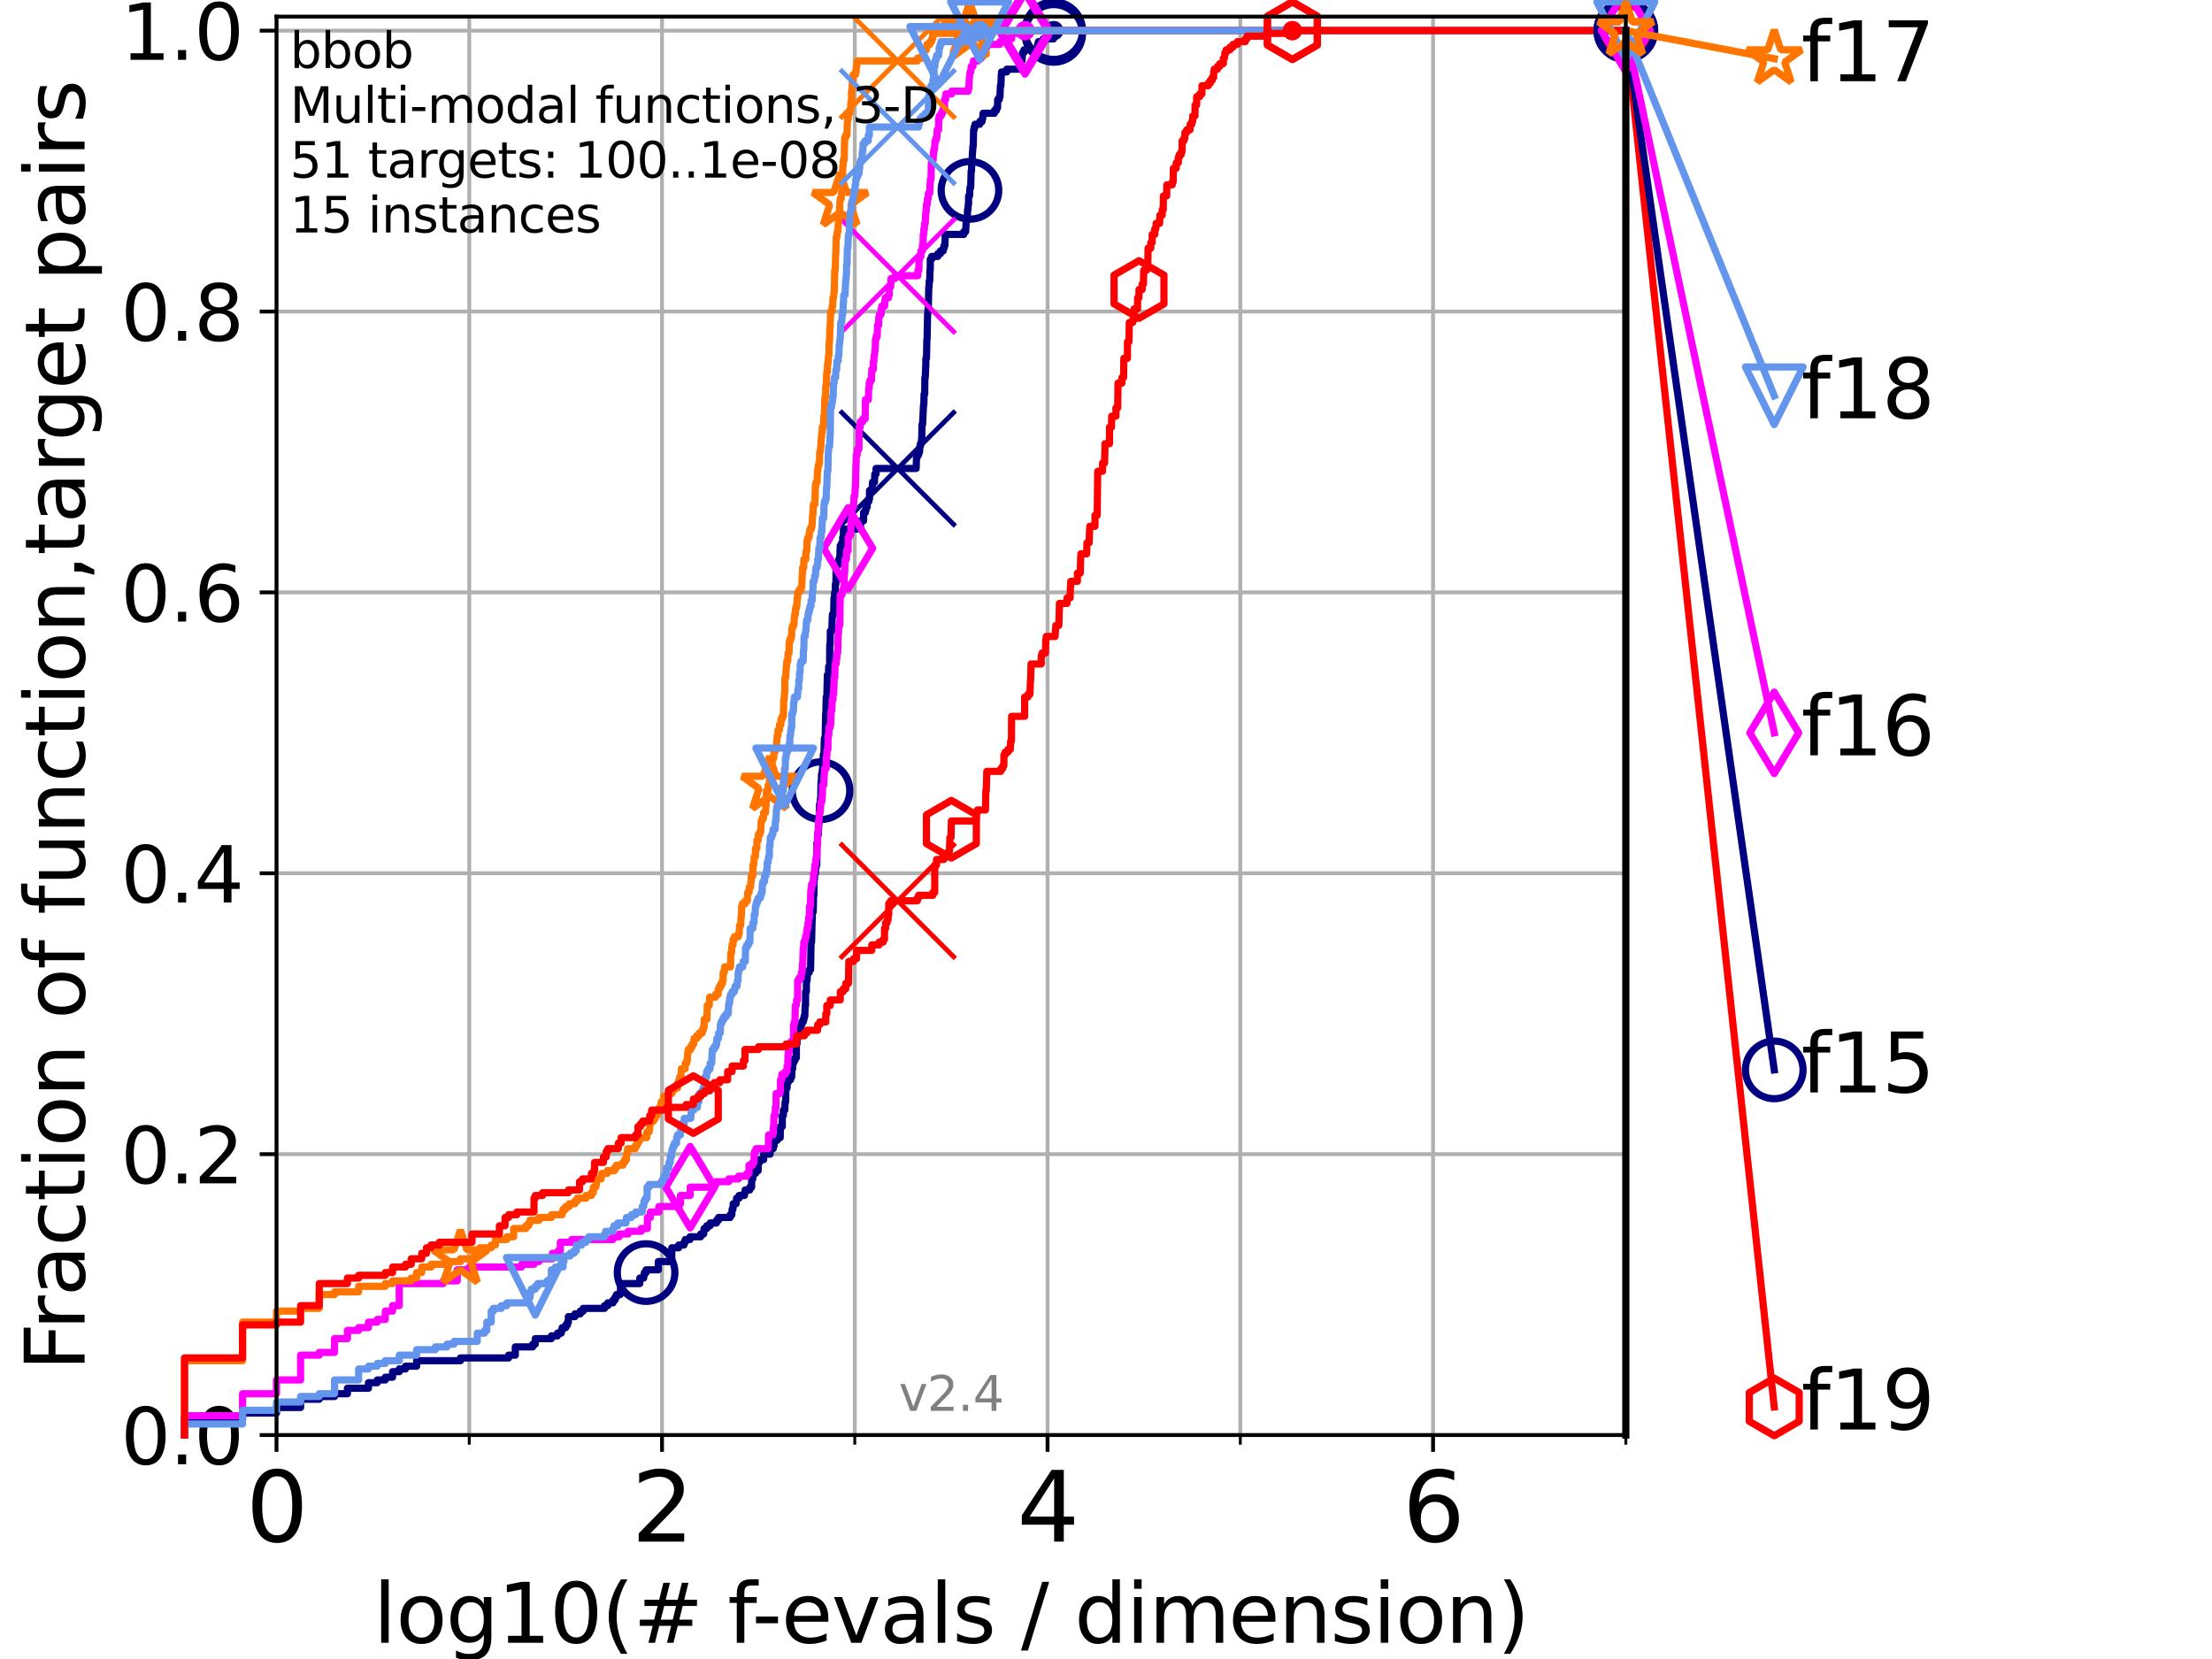 <?xml version="1.0" encoding="utf-8" standalone="no"?>
<!DOCTYPE svg PUBLIC "-//W3C//DTD SVG 1.1//EN"
  "http://www.w3.org/Graphics/SVG/1.1/DTD/svg11.dtd">
<svg height="345.6pt" version="1.1" viewBox="0 0 460.8 345.6" width="460.8pt" xmlns="http://www.w3.org/2000/svg" xmlns:xlink="http://www.w3.org/1999/xlink">
 <defs>
  <style type="text/css">*{stroke-linecap:butt;stroke-linejoin:round;}</style>
 </defs>
 <g id="figure_1">
  <g id="patch_1">
   <path d="M 0 345.6 
L 460.8 345.6 
L 460.8 0 
L 0 0 
z
" style="fill:#ffffff;"/>
  </g>
  <g id="axes_1">
   <g id="patch_2">
    <path d="M 57.6 298.944 
L 338.688 298.944 
L 338.688 3.456 
L 57.6 3.456 
z
" style="fill:#ffffff;"/>
   </g>
   <g id="matplotlib.axis_1">
    <g id="xtick_1">
     <g id="line2d_1">
      <path clip-path="url(#p94e7e9bcf2)" d="M 57.6 298.944 
L 57.6 3.456 
" style="fill:none;stroke:#b0b0b0;stroke-linecap:square;stroke-width:0.8;"/>
     </g>
     <g id="line2d_2">
      <defs>
       <path d="M 0 0 
L 0 3.5 
" id="m27cfc7913d" style="stroke:#000000;stroke-width:0.8;"/>
      </defs>
      <g>
       <use style="stroke:#000000;stroke-width:0.8;" x="57.6" xlink:href="#m27cfc7913d" y="298.944"/>
      </g>
     </g>
     <g id="text_1">
      <!-- 0 -->
      <g transform="translate(51.237 321.141)scale(0.2 -0.2)">
       <defs>
        <path d="M 2034 4250 
Q 1547 4250 1301 3770 
Q 1056 3291 1056 2328 
Q 1056 1369 1301 889 
Q 1547 409 2034 409 
Q 2525 409 2770 889 
Q 3016 1369 3016 2328 
Q 3016 3291 2770 3770 
Q 2525 4250 2034 4250 
z
M 2034 4750 
Q 2819 4750 3233 4129 
Q 3647 3509 3647 2328 
Q 3647 1150 3233 529 
Q 2819 -91 2034 -91 
Q 1250 -91 836 529 
Q 422 1150 422 2328 
Q 422 3509 836 4129 
Q 1250 4750 2034 4750 
z
" id="DejaVuSans-30" transform="scale(0.016)"/>
       </defs>
       <use xlink:href="#DejaVuSans-30"/>
      </g>
     </g>
    </g>
    <g id="xtick_2">
     <g id="line2d_3">
      <path clip-path="url(#p94e7e9bcf2)" d="M 137.911 298.944 
L 137.911 3.456 
" style="fill:none;stroke:#b0b0b0;stroke-linecap:square;stroke-width:0.8;"/>
     </g>
     <g id="line2d_4">
      <g>
       <use style="stroke:#000000;stroke-width:0.8;" x="137.911" xlink:href="#m27cfc7913d" y="298.944"/>
      </g>
     </g>
     <g id="text_2">
      <!-- 2 -->
      <g transform="translate(131.548 321.141)scale(0.2 -0.2)">
       <defs>
        <path d="M 1228 531 
L 3431 531 
L 3431 0 
L 469 0 
L 469 531 
Q 828 903 1448 1529 
Q 2069 2156 2228 2338 
Q 2531 2678 2651 2914 
Q 2772 3150 2772 3378 
Q 2772 3750 2511 3984 
Q 2250 4219 1831 4219 
Q 1534 4219 1204 4116 
Q 875 4013 500 3803 
L 500 4441 
Q 881 4594 1212 4672 
Q 1544 4750 1819 4750 
Q 2544 4750 2975 4387 
Q 3406 4025 3406 3419 
Q 3406 3131 3298 2873 
Q 3191 2616 2906 2266 
Q 2828 2175 2409 1742 
Q 1991 1309 1228 531 
z
" id="DejaVuSans-32" transform="scale(0.016)"/>
       </defs>
       <use xlink:href="#DejaVuSans-32"/>
      </g>
     </g>
    </g>
    <g id="xtick_3">
     <g id="line2d_5">
      <path clip-path="url(#p94e7e9bcf2)" d="M 218.222 298.944 
L 218.222 3.456 
" style="fill:none;stroke:#b0b0b0;stroke-linecap:square;stroke-width:0.8;"/>
     </g>
     <g id="line2d_6">
      <g>
       <use style="stroke:#000000;stroke-width:0.8;" x="218.222" xlink:href="#m27cfc7913d" y="298.944"/>
      </g>
     </g>
     <g id="text_3">
      <!-- 4 -->
      <g transform="translate(211.859 321.141)scale(0.2 -0.2)">
       <defs>
        <path d="M 2419 4116 
L 825 1625 
L 2419 1625 
L 2419 4116 
z
M 2253 4666 
L 3047 4666 
L 3047 1625 
L 3713 1625 
L 3713 1100 
L 3047 1100 
L 3047 0 
L 2419 0 
L 2419 1100 
L 313 1100 
L 313 1709 
L 2253 4666 
z
" id="DejaVuSans-34" transform="scale(0.016)"/>
       </defs>
       <use xlink:href="#DejaVuSans-34"/>
      </g>
     </g>
    </g>
    <g id="xtick_4">
     <g id="line2d_7">
      <path clip-path="url(#p94e7e9bcf2)" d="M 298.533 298.944 
L 298.533 3.456 
" style="fill:none;stroke:#b0b0b0;stroke-linecap:square;stroke-width:0.8;"/>
     </g>
     <g id="line2d_8">
      <g>
       <use style="stroke:#000000;stroke-width:0.8;" x="298.533" xlink:href="#m27cfc7913d" y="298.944"/>
      </g>
     </g>
     <g id="text_4">
      <!-- 6 -->
      <g transform="translate(292.17 321.141)scale(0.2 -0.2)">
       <defs>
        <path d="M 2113 2584 
Q 1688 2584 1439 2293 
Q 1191 2003 1191 1497 
Q 1191 994 1439 701 
Q 1688 409 2113 409 
Q 2538 409 2786 701 
Q 3034 994 3034 1497 
Q 3034 2003 2786 2293 
Q 2538 2584 2113 2584 
z
M 3366 4563 
L 3366 3988 
Q 3128 4100 2886 4159 
Q 2644 4219 2406 4219 
Q 1781 4219 1451 3797 
Q 1122 3375 1075 2522 
Q 1259 2794 1537 2939 
Q 1816 3084 2150 3084 
Q 2853 3084 3261 2657 
Q 3669 2231 3669 1497 
Q 3669 778 3244 343 
Q 2819 -91 2113 -91 
Q 1303 -91 875 529 
Q 447 1150 447 2328 
Q 447 3434 972 4092 
Q 1497 4750 2381 4750 
Q 2619 4750 2861 4703 
Q 3103 4656 3366 4563 
z
" id="DejaVuSans-36" transform="scale(0.016)"/>
       </defs>
       <use xlink:href="#DejaVuSans-36"/>
      </g>
     </g>
    </g>
    <g id="xtick_5">
     <g id="line2d_9">
      <path clip-path="url(#p94e7e9bcf2)" d="M 97.755 298.944 
L 97.755 3.456 
" style="fill:none;stroke:#b0b0b0;stroke-linecap:square;stroke-width:0.8;"/>
     </g>
     <g id="line2d_10">
      <defs>
       <path d="M 0 0 
L 0 2 
" id="mfca48a1106" style="stroke:#000000;stroke-width:0.6;"/>
      </defs>
      <g>
       <use style="stroke:#000000;stroke-width:0.6;" x="97.755" xlink:href="#mfca48a1106" y="298.944"/>
      </g>
     </g>
    </g>
    <g id="xtick_6">
     <g id="line2d_11">
      <path clip-path="url(#p94e7e9bcf2)" d="M 178.066 298.944 
L 178.066 3.456 
" style="fill:none;stroke:#b0b0b0;stroke-linecap:square;stroke-width:0.8;"/>
     </g>
     <g id="line2d_12">
      <g>
       <use style="stroke:#000000;stroke-width:0.6;" x="178.066" xlink:href="#mfca48a1106" y="298.944"/>
      </g>
     </g>
    </g>
    <g id="xtick_7">
     <g id="line2d_13">
      <path clip-path="url(#p94e7e9bcf2)" d="M 258.377 298.944 
L 258.377 3.456 
" style="fill:none;stroke:#b0b0b0;stroke-linecap:square;stroke-width:0.8;"/>
     </g>
     <g id="line2d_14">
      <g>
       <use style="stroke:#000000;stroke-width:0.6;" x="258.377" xlink:href="#mfca48a1106" y="298.944"/>
      </g>
     </g>
    </g>
    <g id="xtick_8">
     <g id="line2d_15">
      <path clip-path="url(#p94e7e9bcf2)" d="M 338.688 298.944 
L 338.688 3.456 
" style="fill:none;stroke:#b0b0b0;stroke-linecap:square;stroke-width:0.8;"/>
     </g>
     <g id="line2d_16">
      <g>
       <use style="stroke:#000000;stroke-width:0.6;" x="338.688" xlink:href="#mfca48a1106" y="298.944"/>
      </g>
     </g>
    </g>
    <g id="text_5">
     <!-- log10(# f-evals / dimension) -->
     <g transform="translate(77.764 342.218)scale(0.17 -0.17)">
      <defs>
       <path d="M 603 4863 
L 1178 4863 
L 1178 0 
L 603 0 
L 603 4863 
z
" id="DejaVuSans-6c" transform="scale(0.016)"/>
       <path d="M 1959 3097 
Q 1497 3097 1228 2736 
Q 959 2375 959 1747 
Q 959 1119 1226 758 
Q 1494 397 1959 397 
Q 2419 397 2687 759 
Q 2956 1122 2956 1747 
Q 2956 2369 2687 2733 
Q 2419 3097 1959 3097 
z
M 1959 3584 
Q 2709 3584 3137 3096 
Q 3566 2609 3566 1747 
Q 3566 888 3137 398 
Q 2709 -91 1959 -91 
Q 1206 -91 779 398 
Q 353 888 353 1747 
Q 353 2609 779 3096 
Q 1206 3584 1959 3584 
z
" id="DejaVuSans-6f" transform="scale(0.016)"/>
       <path d="M 2906 1791 
Q 2906 2416 2648 2759 
Q 2391 3103 1925 3103 
Q 1463 3103 1205 2759 
Q 947 2416 947 1791 
Q 947 1169 1205 825 
Q 1463 481 1925 481 
Q 2391 481 2648 825 
Q 2906 1169 2906 1791 
z
M 3481 434 
Q 3481 -459 3084 -895 
Q 2688 -1331 1869 -1331 
Q 1566 -1331 1297 -1286 
Q 1028 -1241 775 -1147 
L 775 -588 
Q 1028 -725 1275 -790 
Q 1522 -856 1778 -856 
Q 2344 -856 2625 -561 
Q 2906 -266 2906 331 
L 2906 616 
Q 2728 306 2450 153 
Q 2172 0 1784 0 
Q 1141 0 747 490 
Q 353 981 353 1791 
Q 353 2603 747 3093 
Q 1141 3584 1784 3584 
Q 2172 3584 2450 3431 
Q 2728 3278 2906 2969 
L 2906 3500 
L 3481 3500 
L 3481 434 
z
" id="DejaVuSans-67" transform="scale(0.016)"/>
       <path d="M 794 531 
L 1825 531 
L 1825 4091 
L 703 3866 
L 703 4441 
L 1819 4666 
L 2450 4666 
L 2450 531 
L 3481 531 
L 3481 0 
L 794 0 
L 794 531 
z
" id="DejaVuSans-31" transform="scale(0.016)"/>
       <path d="M 1984 4856 
Q 1566 4138 1362 3434 
Q 1159 2731 1159 2009 
Q 1159 1288 1364 580 
Q 1569 -128 1984 -844 
L 1484 -844 
Q 1016 -109 783 600 
Q 550 1309 550 2009 
Q 550 2706 781 3412 
Q 1013 4119 1484 4856 
L 1984 4856 
z
" id="DejaVuSans-28" transform="scale(0.016)"/>
       <path d="M 3272 2816 
L 2363 2816 
L 2100 1772 
L 3016 1772 
L 3272 2816 
z
M 2803 4594 
L 2478 3297 
L 3391 3297 
L 3719 4594 
L 4219 4594 
L 3897 3297 
L 4872 3297 
L 4872 2816 
L 3775 2816 
L 3519 1772 
L 4513 1772 
L 4513 1294 
L 3397 1294 
L 3072 0 
L 2572 0 
L 2894 1294 
L 1978 1294 
L 1656 0 
L 1153 0 
L 1478 1294 
L 494 1294 
L 494 1772 
L 1594 1772 
L 1856 2816 
L 850 2816 
L 850 3297 
L 1978 3297 
L 2297 4594 
L 2803 4594 
z
" id="DejaVuSans-23" transform="scale(0.016)"/>
       <path id="DejaVuSans-20" transform="scale(0.016)"/>
       <path d="M 2375 4863 
L 2375 4384 
L 1825 4384 
Q 1516 4384 1395 4259 
Q 1275 4134 1275 3809 
L 1275 3500 
L 2222 3500 
L 2222 3053 
L 1275 3053 
L 1275 0 
L 697 0 
L 697 3053 
L 147 3053 
L 147 3500 
L 697 3500 
L 697 3744 
Q 697 4328 969 4595 
Q 1241 4863 1831 4863 
L 2375 4863 
z
" id="DejaVuSans-66" transform="scale(0.016)"/>
       <path d="M 313 2009 
L 1997 2009 
L 1997 1497 
L 313 1497 
L 313 2009 
z
" id="DejaVuSans-2d" transform="scale(0.016)"/>
       <path d="M 3597 1894 
L 3597 1613 
L 953 1613 
Q 991 1019 1311 708 
Q 1631 397 2203 397 
Q 2534 397 2845 478 
Q 3156 559 3463 722 
L 3463 178 
Q 3153 47 2828 -22 
Q 2503 -91 2169 -91 
Q 1331 -91 842 396 
Q 353 884 353 1716 
Q 353 2575 817 3079 
Q 1281 3584 2069 3584 
Q 2775 3584 3186 3129 
Q 3597 2675 3597 1894 
z
M 3022 2063 
Q 3016 2534 2758 2815 
Q 2500 3097 2075 3097 
Q 1594 3097 1305 2825 
Q 1016 2553 972 2059 
L 3022 2063 
z
" id="DejaVuSans-65" transform="scale(0.016)"/>
       <path d="M 191 3500 
L 800 3500 
L 1894 563 
L 2988 3500 
L 3597 3500 
L 2284 0 
L 1503 0 
L 191 3500 
z
" id="DejaVuSans-76" transform="scale(0.016)"/>
       <path d="M 2194 1759 
Q 1497 1759 1228 1600 
Q 959 1441 959 1056 
Q 959 750 1161 570 
Q 1363 391 1709 391 
Q 2188 391 2477 730 
Q 2766 1069 2766 1631 
L 2766 1759 
L 2194 1759 
z
M 3341 1997 
L 3341 0 
L 2766 0 
L 2766 531 
Q 2569 213 2275 61 
Q 1981 -91 1556 -91 
Q 1019 -91 701 211 
Q 384 513 384 1019 
Q 384 1609 779 1909 
Q 1175 2209 1959 2209 
L 2766 2209 
L 2766 2266 
Q 2766 2663 2505 2880 
Q 2244 3097 1772 3097 
Q 1472 3097 1187 3025 
Q 903 2953 641 2809 
L 641 3341 
Q 956 3463 1253 3523 
Q 1550 3584 1831 3584 
Q 2591 3584 2966 3190 
Q 3341 2797 3341 1997 
z
" id="DejaVuSans-61" transform="scale(0.016)"/>
       <path d="M 2834 3397 
L 2834 2853 
Q 2591 2978 2328 3040 
Q 2066 3103 1784 3103 
Q 1356 3103 1142 2972 
Q 928 2841 928 2578 
Q 928 2378 1081 2264 
Q 1234 2150 1697 2047 
L 1894 2003 
Q 2506 1872 2764 1633 
Q 3022 1394 3022 966 
Q 3022 478 2636 193 
Q 2250 -91 1575 -91 
Q 1294 -91 989 -36 
Q 684 19 347 128 
L 347 722 
Q 666 556 975 473 
Q 1284 391 1588 391 
Q 1994 391 2212 530 
Q 2431 669 2431 922 
Q 2431 1156 2273 1281 
Q 2116 1406 1581 1522 
L 1381 1569 
Q 847 1681 609 1914 
Q 372 2147 372 2553 
Q 372 3047 722 3315 
Q 1072 3584 1716 3584 
Q 2034 3584 2315 3537 
Q 2597 3491 2834 3397 
z
" id="DejaVuSans-73" transform="scale(0.016)"/>
       <path d="M 1625 4666 
L 2156 4666 
L 531 -594 
L 0 -594 
L 1625 4666 
z
" id="DejaVuSans-2f" transform="scale(0.016)"/>
       <path d="M 2906 2969 
L 2906 4863 
L 3481 4863 
L 3481 0 
L 2906 0 
L 2906 525 
Q 2725 213 2448 61 
Q 2172 -91 1784 -91 
Q 1150 -91 751 415 
Q 353 922 353 1747 
Q 353 2572 751 3078 
Q 1150 3584 1784 3584 
Q 2172 3584 2448 3432 
Q 2725 3281 2906 2969 
z
M 947 1747 
Q 947 1113 1208 752 
Q 1469 391 1925 391 
Q 2381 391 2643 752 
Q 2906 1113 2906 1747 
Q 2906 2381 2643 2742 
Q 2381 3103 1925 3103 
Q 1469 3103 1208 2742 
Q 947 2381 947 1747 
z
" id="DejaVuSans-64" transform="scale(0.016)"/>
       <path d="M 603 3500 
L 1178 3500 
L 1178 0 
L 603 0 
L 603 3500 
z
M 603 4863 
L 1178 4863 
L 1178 4134 
L 603 4134 
L 603 4863 
z
" id="DejaVuSans-69" transform="scale(0.016)"/>
       <path d="M 3328 2828 
Q 3544 3216 3844 3400 
Q 4144 3584 4550 3584 
Q 5097 3584 5394 3201 
Q 5691 2819 5691 2113 
L 5691 0 
L 5113 0 
L 5113 2094 
Q 5113 2597 4934 2840 
Q 4756 3084 4391 3084 
Q 3944 3084 3684 2787 
Q 3425 2491 3425 1978 
L 3425 0 
L 2847 0 
L 2847 2094 
Q 2847 2600 2669 2842 
Q 2491 3084 2119 3084 
Q 1678 3084 1418 2786 
Q 1159 2488 1159 1978 
L 1159 0 
L 581 0 
L 581 3500 
L 1159 3500 
L 1159 2956 
Q 1356 3278 1631 3431 
Q 1906 3584 2284 3584 
Q 2666 3584 2933 3390 
Q 3200 3197 3328 2828 
z
" id="DejaVuSans-6d" transform="scale(0.016)"/>
       <path d="M 3513 2113 
L 3513 0 
L 2938 0 
L 2938 2094 
Q 2938 2591 2744 2837 
Q 2550 3084 2163 3084 
Q 1697 3084 1428 2787 
Q 1159 2491 1159 1978 
L 1159 0 
L 581 0 
L 581 3500 
L 1159 3500 
L 1159 2956 
Q 1366 3272 1645 3428 
Q 1925 3584 2291 3584 
Q 2894 3584 3203 3211 
Q 3513 2838 3513 2113 
z
" id="DejaVuSans-6e" transform="scale(0.016)"/>
       <path d="M 513 4856 
L 1013 4856 
Q 1481 4119 1714 3412 
Q 1947 2706 1947 2009 
Q 1947 1309 1714 600 
Q 1481 -109 1013 -844 
L 513 -844 
Q 928 -128 1133 580 
Q 1338 1288 1338 2009 
Q 1338 2731 1133 3434 
Q 928 4138 513 4856 
z
" id="DejaVuSans-29" transform="scale(0.016)"/>
      </defs>
      <use xlink:href="#DejaVuSans-6c"/>
      <use x="27.783" xlink:href="#DejaVuSans-6f"/>
      <use x="88.965" xlink:href="#DejaVuSans-67"/>
      <use x="152.441" xlink:href="#DejaVuSans-31"/>
      <use x="216.064" xlink:href="#DejaVuSans-30"/>
      <use x="279.688" xlink:href="#DejaVuSans-28"/>
      <use x="318.701" xlink:href="#DejaVuSans-23"/>
      <use x="402.49" xlink:href="#DejaVuSans-20"/>
      <use x="434.277" xlink:href="#DejaVuSans-66"/>
      <use x="463.982" xlink:href="#DejaVuSans-2d"/>
      <use x="500.066" xlink:href="#DejaVuSans-65"/>
      <use x="561.59" xlink:href="#DejaVuSans-76"/>
      <use x="620.77" xlink:href="#DejaVuSans-61"/>
      <use x="682.049" xlink:href="#DejaVuSans-6c"/>
      <use x="709.832" xlink:href="#DejaVuSans-73"/>
      <use x="761.932" xlink:href="#DejaVuSans-20"/>
      <use x="793.719" xlink:href="#DejaVuSans-2f"/>
      <use x="827.41" xlink:href="#DejaVuSans-20"/>
      <use x="859.197" xlink:href="#DejaVuSans-64"/>
      <use x="922.674" xlink:href="#DejaVuSans-69"/>
      <use x="950.457" xlink:href="#DejaVuSans-6d"/>
      <use x="1047.869" xlink:href="#DejaVuSans-65"/>
      <use x="1109.393" xlink:href="#DejaVuSans-6e"/>
      <use x="1172.771" xlink:href="#DejaVuSans-73"/>
      <use x="1224.871" xlink:href="#DejaVuSans-69"/>
      <use x="1252.654" xlink:href="#DejaVuSans-6f"/>
      <use x="1313.836" xlink:href="#DejaVuSans-6e"/>
      <use x="1377.215" xlink:href="#DejaVuSans-29"/>
     </g>
    </g>
   </g>
   <g id="matplotlib.axis_2">
    <g id="ytick_1">
     <g id="line2d_17">
      <path clip-path="url(#p94e7e9bcf2)" d="M 57.6 298.944 
L 338.688 298.944 
" style="fill:none;stroke:#b0b0b0;stroke-linecap:square;stroke-width:0.8;"/>
     </g>
     <g id="line2d_18">
      <defs>
       <path d="M 0 0 
L -3.5 0 
" id="m2e27e900a0" style="stroke:#000000;stroke-width:0.8;"/>
      </defs>
      <g>
       <use style="stroke:#000000;stroke-width:0.8;" x="57.6" xlink:href="#m2e27e900a0" y="298.944"/>
      </g>
     </g>
     <g id="text_6">
      <!-- 0.0 -->
      <g transform="translate(25.155 305.023)scale(0.16 -0.16)">
       <defs>
        <path d="M 684 794 
L 1344 794 
L 1344 0 
L 684 0 
L 684 794 
z
" id="DejaVuSans-2e" transform="scale(0.016)"/>
       </defs>
       <use xlink:href="#DejaVuSans-30"/>
       <use x="63.623" xlink:href="#DejaVuSans-2e"/>
       <use x="95.41" xlink:href="#DejaVuSans-30"/>
      </g>
     </g>
    </g>
    <g id="ytick_2">
     <g id="line2d_19">
      <path clip-path="url(#p94e7e9bcf2)" d="M 57.6 240.432 
L 338.688 240.432 
" style="fill:none;stroke:#b0b0b0;stroke-linecap:square;stroke-width:0.8;"/>
     </g>
     <g id="line2d_20">
      <g>
       <use style="stroke:#000000;stroke-width:0.8;" x="57.6" xlink:href="#m2e27e900a0" y="240.432"/>
      </g>
     </g>
     <g id="text_7">
      <!-- 0.2 -->
      <g transform="translate(25.155 246.51)scale(0.16 -0.16)">
       <use xlink:href="#DejaVuSans-30"/>
       <use x="63.623" xlink:href="#DejaVuSans-2e"/>
       <use x="95.41" xlink:href="#DejaVuSans-32"/>
      </g>
     </g>
    </g>
    <g id="ytick_3">
     <g id="line2d_21">
      <path clip-path="url(#p94e7e9bcf2)" d="M 57.6 181.919 
L 338.688 181.919 
" style="fill:none;stroke:#b0b0b0;stroke-linecap:square;stroke-width:0.8;"/>
     </g>
     <g id="line2d_22">
      <g>
       <use style="stroke:#000000;stroke-width:0.8;" x="57.6" xlink:href="#m2e27e900a0" y="181.919"/>
      </g>
     </g>
     <g id="text_8">
      <!-- 0.4 -->
      <g transform="translate(25.155 187.998)scale(0.16 -0.16)">
       <use xlink:href="#DejaVuSans-30"/>
       <use x="63.623" xlink:href="#DejaVuSans-2e"/>
       <use x="95.41" xlink:href="#DejaVuSans-34"/>
      </g>
     </g>
    </g>
    <g id="ytick_4">
     <g id="line2d_23">
      <path clip-path="url(#p94e7e9bcf2)" d="M 57.6 123.407 
L 338.688 123.407 
" style="fill:none;stroke:#b0b0b0;stroke-linecap:square;stroke-width:0.8;"/>
     </g>
     <g id="line2d_24">
      <g>
       <use style="stroke:#000000;stroke-width:0.8;" x="57.6" xlink:href="#m2e27e900a0" y="123.407"/>
      </g>
     </g>
     <g id="text_9">
      <!-- 0.6 -->
      <g transform="translate(25.155 129.485)scale(0.16 -0.16)">
       <use xlink:href="#DejaVuSans-30"/>
       <use x="63.623" xlink:href="#DejaVuSans-2e"/>
       <use x="95.41" xlink:href="#DejaVuSans-36"/>
      </g>
     </g>
    </g>
    <g id="ytick_5">
     <g id="line2d_25">
      <path clip-path="url(#p94e7e9bcf2)" d="M 57.6 64.894 
L 338.688 64.894 
" style="fill:none;stroke:#b0b0b0;stroke-linecap:square;stroke-width:0.8;"/>
     </g>
     <g id="line2d_26">
      <g>
       <use style="stroke:#000000;stroke-width:0.8;" x="57.6" xlink:href="#m2e27e900a0" y="64.894"/>
      </g>
     </g>
     <g id="text_10">
      <!-- 0.8 -->
      <g transform="translate(25.155 70.973)scale(0.16 -0.16)">
       <defs>
        <path d="M 2034 2216 
Q 1584 2216 1326 1975 
Q 1069 1734 1069 1313 
Q 1069 891 1326 650 
Q 1584 409 2034 409 
Q 2484 409 2743 651 
Q 3003 894 3003 1313 
Q 3003 1734 2745 1975 
Q 2488 2216 2034 2216 
z
M 1403 2484 
Q 997 2584 770 2862 
Q 544 3141 544 3541 
Q 544 4100 942 4425 
Q 1341 4750 2034 4750 
Q 2731 4750 3128 4425 
Q 3525 4100 3525 3541 
Q 3525 3141 3298 2862 
Q 3072 2584 2669 2484 
Q 3125 2378 3379 2068 
Q 3634 1759 3634 1313 
Q 3634 634 3220 271 
Q 2806 -91 2034 -91 
Q 1263 -91 848 271 
Q 434 634 434 1313 
Q 434 1759 690 2068 
Q 947 2378 1403 2484 
z
M 1172 3481 
Q 1172 3119 1398 2916 
Q 1625 2713 2034 2713 
Q 2441 2713 2670 2916 
Q 2900 3119 2900 3481 
Q 2900 3844 2670 4047 
Q 2441 4250 2034 4250 
Q 1625 4250 1398 4047 
Q 1172 3844 1172 3481 
z
" id="DejaVuSans-38" transform="scale(0.016)"/>
       </defs>
       <use xlink:href="#DejaVuSans-30"/>
       <use x="63.623" xlink:href="#DejaVuSans-2e"/>
       <use x="95.41" xlink:href="#DejaVuSans-38"/>
      </g>
     </g>
    </g>
    <g id="ytick_6">
     <g id="line2d_27">
      <path clip-path="url(#p94e7e9bcf2)" d="M 57.6 6.382 
L 338.688 6.382 
" style="fill:none;stroke:#b0b0b0;stroke-linecap:square;stroke-width:0.8;"/>
     </g>
     <g id="line2d_28">
      <g>
       <use style="stroke:#000000;stroke-width:0.8;" x="57.6" xlink:href="#m2e27e900a0" y="6.382"/>
      </g>
     </g>
     <g id="text_11">
      <!-- 1.0 -->
      <g transform="translate(25.155 12.46)scale(0.16 -0.16)">
       <use xlink:href="#DejaVuSans-31"/>
       <use x="63.623" xlink:href="#DejaVuSans-2e"/>
       <use x="95.41" xlink:href="#DejaVuSans-30"/>
      </g>
     </g>
    </g>
    <g id="text_12">
     <!-- Fraction of function,target pairs -->
     <g transform="translate(17.62 285.585)rotate(-90)scale(0.17 -0.17)">
      <defs>
       <path d="M 628 4666 
L 3309 4666 
L 3309 4134 
L 1259 4134 
L 1259 2759 
L 3109 2759 
L 3109 2228 
L 1259 2228 
L 1259 0 
L 628 0 
L 628 4666 
z
" id="DejaVuSans-46" transform="scale(0.016)"/>
       <path d="M 2631 2963 
Q 2534 3019 2420 3045 
Q 2306 3072 2169 3072 
Q 1681 3072 1420 2755 
Q 1159 2438 1159 1844 
L 1159 0 
L 581 0 
L 581 3500 
L 1159 3500 
L 1159 2956 
Q 1341 3275 1631 3429 
Q 1922 3584 2338 3584 
Q 2397 3584 2469 3576 
Q 2541 3569 2628 3553 
L 2631 2963 
z
" id="DejaVuSans-72" transform="scale(0.016)"/>
       <path d="M 3122 3366 
L 3122 2828 
Q 2878 2963 2633 3030 
Q 2388 3097 2138 3097 
Q 1578 3097 1268 2742 
Q 959 2388 959 1747 
Q 959 1106 1268 751 
Q 1578 397 2138 397 
Q 2388 397 2633 464 
Q 2878 531 3122 666 
L 3122 134 
Q 2881 22 2623 -34 
Q 2366 -91 2075 -91 
Q 1284 -91 818 406 
Q 353 903 353 1747 
Q 353 2603 823 3093 
Q 1294 3584 2113 3584 
Q 2378 3584 2631 3529 
Q 2884 3475 3122 3366 
z
" id="DejaVuSans-63" transform="scale(0.016)"/>
       <path d="M 1172 4494 
L 1172 3500 
L 2356 3500 
L 2356 3053 
L 1172 3053 
L 1172 1153 
Q 1172 725 1289 603 
Q 1406 481 1766 481 
L 2356 481 
L 2356 0 
L 1766 0 
Q 1100 0 847 248 
Q 594 497 594 1153 
L 594 3053 
L 172 3053 
L 172 3500 
L 594 3500 
L 594 4494 
L 1172 4494 
z
" id="DejaVuSans-74" transform="scale(0.016)"/>
       <path d="M 544 1381 
L 544 3500 
L 1119 3500 
L 1119 1403 
Q 1119 906 1312 657 
Q 1506 409 1894 409 
Q 2359 409 2629 706 
Q 2900 1003 2900 1516 
L 2900 3500 
L 3475 3500 
L 3475 0 
L 2900 0 
L 2900 538 
Q 2691 219 2414 64 
Q 2138 -91 1772 -91 
Q 1169 -91 856 284 
Q 544 659 544 1381 
z
M 1991 3584 
L 1991 3584 
z
" id="DejaVuSans-75" transform="scale(0.016)"/>
       <path d="M 750 794 
L 1409 794 
L 1409 256 
L 897 -744 
L 494 -744 
L 750 256 
L 750 794 
z
" id="DejaVuSans-2c" transform="scale(0.016)"/>
       <path d="M 1159 525 
L 1159 -1331 
L 581 -1331 
L 581 3500 
L 1159 3500 
L 1159 2969 
Q 1341 3281 1617 3432 
Q 1894 3584 2278 3584 
Q 2916 3584 3314 3078 
Q 3713 2572 3713 1747 
Q 3713 922 3314 415 
Q 2916 -91 2278 -91 
Q 1894 -91 1617 61 
Q 1341 213 1159 525 
z
M 3116 1747 
Q 3116 2381 2855 2742 
Q 2594 3103 2138 3103 
Q 1681 3103 1420 2742 
Q 1159 2381 1159 1747 
Q 1159 1113 1420 752 
Q 1681 391 2138 391 
Q 2594 391 2855 752 
Q 3116 1113 3116 1747 
z
" id="DejaVuSans-70" transform="scale(0.016)"/>
      </defs>
      <use xlink:href="#DejaVuSans-46"/>
      <use x="50.27" xlink:href="#DejaVuSans-72"/>
      <use x="91.383" xlink:href="#DejaVuSans-61"/>
      <use x="152.662" xlink:href="#DejaVuSans-63"/>
      <use x="207.643" xlink:href="#DejaVuSans-74"/>
      <use x="246.852" xlink:href="#DejaVuSans-69"/>
      <use x="274.635" xlink:href="#DejaVuSans-6f"/>
      <use x="335.816" xlink:href="#DejaVuSans-6e"/>
      <use x="399.195" xlink:href="#DejaVuSans-20"/>
      <use x="430.982" xlink:href="#DejaVuSans-6f"/>
      <use x="492.164" xlink:href="#DejaVuSans-66"/>
      <use x="527.369" xlink:href="#DejaVuSans-20"/>
      <use x="559.156" xlink:href="#DejaVuSans-66"/>
      <use x="594.361" xlink:href="#DejaVuSans-75"/>
      <use x="657.74" xlink:href="#DejaVuSans-6e"/>
      <use x="721.119" xlink:href="#DejaVuSans-63"/>
      <use x="776.1" xlink:href="#DejaVuSans-74"/>
      <use x="815.309" xlink:href="#DejaVuSans-69"/>
      <use x="843.092" xlink:href="#DejaVuSans-6f"/>
      <use x="904.273" xlink:href="#DejaVuSans-6e"/>
      <use x="967.652" xlink:href="#DejaVuSans-2c"/>
      <use x="999.439" xlink:href="#DejaVuSans-74"/>
      <use x="1038.648" xlink:href="#DejaVuSans-61"/>
      <use x="1099.928" xlink:href="#DejaVuSans-72"/>
      <use x="1139.291" xlink:href="#DejaVuSans-67"/>
      <use x="1202.768" xlink:href="#DejaVuSans-65"/>
      <use x="1264.291" xlink:href="#DejaVuSans-74"/>
      <use x="1303.5" xlink:href="#DejaVuSans-20"/>
      <use x="1335.287" xlink:href="#DejaVuSans-70"/>
      <use x="1398.764" xlink:href="#DejaVuSans-61"/>
      <use x="1460.043" xlink:href="#DejaVuSans-69"/>
      <use x="1487.826" xlink:href="#DejaVuSans-72"/>
      <use x="1528.939" xlink:href="#DejaVuSans-73"/>
     </g>
    </g>
   </g>
   <g id="line2d_29">
    <defs>
     <path d="M 0 1.5 
C 0.398 1.5 0.779 1.342 1.061 1.061 
C 1.342 0.779 1.5 0.398 1.5 0 
C 1.5 -0.398 1.342 -0.779 1.061 -1.061 
C 0.779 -1.342 0.398 -1.5 0 -1.5 
C -0.398 -1.5 -0.779 -1.342 -1.061 -1.061 
C -1.342 -0.779 -1.5 -0.398 -1.5 0 
C -1.5 0.398 -1.342 0.779 -1.061 1.061 
C -0.779 1.342 -0.398 1.5 0 1.5 
z
" id="m677858661f" style="stroke:#000080;"/>
    </defs>
    <g>
     <use style="fill:#000080;stroke:#000080;" x="219.51" xlink:href="#m677858661f" y="6.382"/>
     <use style="fill:#000080;stroke:#000080;" x="219.51" xlink:href="#m677858661f" y="6.382"/>
    </g>
   </g>
   <g id="line2d_30">
    <path d="M 38.441 298.944 
L 38.441 295.502 
L 50.529 295.502 
L 50.529 294.355 
L 57.6 294.355 
L 57.6 293.207 
L 62.617 293.207 
L 62.617 291.487 
L 66.508 291.487 
L 66.508 290.913 
L 69.688 290.913 
L 69.688 290.339 
L 72.376 290.339 
L 72.376 289.192 
L 76.759 289.192 
L 76.759 288.045 
L 78.596 288.045 
L 78.596 287.471 
L 80.259 287.471 
L 80.259 286.897 
L 81.776 286.897 
L 81.776 285.75 
L 83.172 285.75 
L 83.172 285.176 
L 84.464 285.176 
L 84.464 284.603 
L 86.793 284.603 
L 86.793 283.455 
L 95.918 283.455 
L 95.918 282.882 
L 105.952 282.882 
L 105.952 282.308 
L 107.348 282.308 
L 107.348 280.587 
L 110.969 280.587 
L 110.969 280.013 
L 111.506 280.013 
L 111.506 278.866 
L 114.86 278.866 
L 114.86 278.293 
L 116.122 278.293 
L 116.122 277.719 
L 116.914 277.719 
L 116.914 277.145 
L 117.107 277.145 
L 117.107 276.572 
L 117.857 276.572 
L 117.857 275.998 
L 118.221 275.998 
L 118.221 275.424 
L 118.4 275.424 
L 118.4 274.277 
L 119.768 274.277 
L 119.768 273.703 
L 120.883 273.703 
L 120.883 273.13 
L 121.49 273.13 
L 121.49 272.556 
L 125.939 272.556 
L 125.939 271.982 
L 126.618 271.982 
L 126.618 271.409 
L 127.695 271.409 
L 127.695 270.835 
L 128.108 270.835 
L 128.108 270.261 
L 128.411 270.261 
L 128.411 269.688 
L 129.195 269.688 
L 129.291 267.967 
L 129.48 267.967 
L 129.48 267.393 
L 133.277 267.393 
L 133.277 266.246 
L 134.092 266.246 
L 134.092 265.672 
L 134.236 265.672 
L 134.236 265.099 
L 134.591 265.099 
L 134.591 264.525 
L 137.138 264.525 
L 137.138 262.804 
L 139.783 262.804 
L 139.783 262.23 
L 139.939 262.23 
L 139.939 259.936 
L 141.379 259.936 
L 141.379 259.362 
L 142.486 259.362 
L 142.486 258.788 
L 142.753 258.788 
L 142.753 258.215 
L 143.737 258.215 
L 143.737 257.641 
L 145.961 257.641 
L 145.961 257.067 
L 146.573 257.067 
L 146.679 255.92 
L 147.233 255.92 
L 147.233 255.346 
L 147.934 255.346 
L 147.934 254.773 
L 149.257 254.773 
L 149.257 254.199 
L 149.676 254.199 
L 149.676 253.626 
L 152.104 253.626 
L 152.104 253.052 
L 152.461 253.052 
L 152.512 251.905 
L 152.687 251.905 
L 152.737 250.757 
L 153.347 250.757 
L 153.443 249.61 
L 153.96 249.61 
L 153.96 249.036 
L 155.081 249.036 
L 155.081 248.463 
L 155.232 248.463 
L 155.232 247.889 
L 156.196 247.889 
L 156.196 247.315 
L 156.579 247.315 
L 156.579 245.594 
L 156.816 245.594 
L 156.816 244.447 
L 157.396 244.447 
L 157.396 243.873 
L 157.939 243.873 
L 157.958 242.152 
L 158.232 242.152 
L 158.232 241.579 
L 159.081 241.579 
L 159.081 240.432 
L 160.426 240.432 
L 160.426 239.284 
L 161.085 239.284 
L 161.085 238.711 
L 161.253 238.711 
L 161.253 237.563 
L 161.897 237.563 
L 161.897 236.99 
L 162.532 236.99 
L 162.56 234.695 
L 162.965 234.695 
L 162.965 232.4 
L 163.185 232.4 
L 163.185 231.253 
L 163.483 231.253 
L 163.563 229.532 
L 163.67 229.532 
L 163.709 226.664 
L 163.959 226.664 
L 163.998 225.517 
L 164.192 225.517 
L 164.192 224.943 
L 164.675 224.943 
L 164.675 224.369 
L 164.912 224.369 
L 164.986 222.648 
L 165.12 222.648 
L 165.12 221.501 
L 165.315 221.501 
L 165.315 220.927 
L 165.602 220.927 
L 165.602 220.354 
L 165.897 220.354 
L 165.897 217.485 
L 166.025 217.485 
L 166.025 216.338 
L 166.163 216.338 
L 166.209 214.617 
L 166.673 214.617 
L 166.673 214.044 
L 166.84 214.044 
L 166.84 213.47 
L 167.027 213.47 
L 167.027 212.896 
L 167.342 212.896 
L 167.342 212.323 
L 167.502 212.323 
L 167.502 211.749 
L 167.651 211.749 
L 167.725 209.454 
L 167.809 209.454 
L 167.819 206.586 
L 167.975 206.586 
L 167.996 204.291 
L 168.12 204.291 
L 168.222 202.571 
L 168.577 202.571 
L 168.577 201.997 
L 168.855 201.997 
L 168.963 196.26 
L 169.07 196.26 
L 169.168 191.671 
L 169.216 191.671 
L 169.216 189.95 
L 169.408 189.95 
L 169.484 186.508 
L 169.541 186.508 
L 169.607 183.066 
L 169.683 183.066 
L 169.683 181.919 
L 169.879 181.919 
L 169.879 180.772 
L 169.999 180.772 
L 169.999 180.198 
L 170.156 180.198 
L 170.174 175.609 
L 170.302 175.609 
L 170.302 173.888 
L 170.464 173.888 
L 170.572 171.593 
L 170.598 171.593 
L 170.705 168.151 
L 170.723 168.151 
L 170.723 167.578 
L 170.846 167.578 
L 170.908 166.43 
L 170.969 166.43 
L 171.03 162.989 
L 171.091 162.989 
L 171.143 161.268 
L 171.229 161.268 
L 171.332 160.12 
L 171.358 160.12 
L 171.46 158.399 
L 171.477 158.399 
L 171.502 157.252 
L 171.629 157.252 
L 171.738 153.81 
L 171.896 153.81 
L 172.003 148.647 
L 172.036 148.647 
L 172.118 145.205 
L 172.248 145.205 
L 172.354 140.616 
L 172.602 140.616 
L 172.626 138.895 
L 172.823 138.895 
L 172.854 134.306 
L 172.94 134.306 
L 172.979 131.438 
L 173.288 131.438 
L 173.372 128.569 
L 173.402 128.569 
L 173.402 127.996 
L 173.659 127.996 
L 173.741 124.554 
L 173.837 124.554 
L 173.874 123.407 
L 174.014 123.407 
L 174.014 121.686 
L 174.138 121.686 
L 174.182 117.67 
L 174.69 117.67 
L 174.719 116.523 
L 174.929 116.523 
L 175.04 113.654 
L 175.341 113.654 
L 175.341 113.081 
L 175.551 113.081 
L 175.551 111.934 
L 175.704 111.934 
L 175.704 110.213 
L 178.508 110.213 
L 178.508 109.639 
L 179.262 109.639 
L 179.273 108.492 
L 179.897 108.492 
L 179.897 106.771 
L 180.28 106.771 
L 180.28 106.197 
L 180.417 106.197 
L 180.417 105.623 
L 180.655 105.623 
L 180.655 104.476 
L 180.992 104.476 
L 180.992 103.902 
L 181.134 103.902 
L 181.134 102.181 
L 181.672 102.181 
L 181.757 100.461 
L 182.17 100.461 
L 182.244 98.74 
L 182.503 98.74 
L 182.503 97.592 
L 190.847 97.592 
L 190.927 95.298 
L 191.08 95.298 
L 191.08 94.724 
L 191.383 94.724 
L 191.383 94.15 
L 191.558 94.15 
L 191.62 93.003 
L 191.74 93.003 
L 191.74 92.429 
L 191.901 92.429 
L 191.995 91.282 
L 192.016 91.282 
L 192.071 88.414 
L 192.188 88.414 
L 192.299 86.119 
L 192.304 86.119 
L 192.378 84.398 
L 192.45 84.398 
L 192.503 82.104 
L 192.632 82.104 
L 192.672 78.662 
L 192.745 78.662 
L 192.843 76.367 
L 192.86 76.367 
L 192.877 74.646 
L 193.006 74.646 
L 193.083 70.631 
L 193.129 70.631 
L 193.234 65.468 
L 193.266 65.468 
L 193.341 64.32 
L 193.382 64.32 
L 193.481 59.731 
L 193.553 59.731 
L 193.57 58.584 
L 193.67 58.584 
L 193.738 56.289 
L 193.783 56.289 
L 193.802 53.995 
L 194.083 53.995 
L 194.083 53.421 
L 195.36 53.421 
L 195.36 52.847 
L 195.901 52.847 
L 195.901 52.274 
L 196.491 52.274 
L 196.491 51.7 
L 196.668 51.7 
L 196.668 51.126 
L 196.845 51.126 
L 196.916 48.832 
L 200.772 48.832 
L 200.772 48.258 
L 201.166 48.258 
L 201.251 46.537 
L 201.285 46.537 
L 201.285 45.39 
L 201.52 45.39 
L 201.555 43.669 
L 201.645 43.669 
L 201.714 42.522 
L 201.768 42.522 
L 201.78 40.801 
L 201.98 40.801 
L 202.06 39.08 
L 202.206 39.08 
L 202.31 35.638 
L 202.381 35.638 
L 202.449 33.343 
L 202.505 33.343 
L 202.589 31.622 
L 202.618 31.622 
L 202.676 30.475 
L 202.744 30.475 
L 202.823 27.033 
L 202.943 27.033 
L 202.943 26.459 
L 203.117 26.459 
L 203.117 25.886 
L 204.104 25.886 
L 204.104 25.312 
L 204.587 25.312 
L 204.587 24.738 
L 204.712 24.738 
L 204.792 23.591 
L 207.155 23.591 
L 207.155 23.018 
L 207.575 23.018 
L 207.575 22.444 
L 207.813 22.444 
L 207.832 20.723 
L 208.173 20.723 
L 208.173 20.149 
L 208.311 20.149 
L 208.402 17.855 
L 208.506 17.855 
L 208.587 15.56 
L 208.642 15.56 
L 208.642 14.986 
L 209.731 14.986 
L 209.731 14.413 
L 212.602 14.413 
L 212.61 13.265 
L 212.723 13.265 
L 212.723 12.692 
L 212.905 12.692 
L 212.999 10.971 
L 213.298 10.971 
L 213.298 10.397 
L 216.023 10.397 
L 216.023 9.824 
L 216.141 9.824 
L 216.141 9.25 
L 216.317 9.25 
L 216.317 8.676 
L 217.284 8.676 
L 217.284 8.103 
L 219.468 8.103 
L 219.51 6.382 
L 338.688 6.382 
L 338.688 6.382 
" style="fill:none;stroke:#000080;stroke-linecap:square;stroke-width:1.5;"/>
   </g>
   <g id="line2d_31">
    <defs>
     <path d="M 0 6 
C 1.591 6 3.117 5.368 4.243 4.243 
C 5.368 3.117 6 1.591 6 0 
C 6 -1.591 5.368 -3.117 4.243 -4.243 
C 3.117 -5.368 1.591 -6 0 -6 
C -1.591 -6 -3.117 -5.368 -4.243 -4.243 
C -5.368 -3.117 -6 -1.591 -6 0 
C -6 1.591 -5.368 3.117 -4.243 4.243 
C -3.117 5.368 -1.591 6 0 6 
z
" id="m99c8da4f41" style="stroke:#000080;stroke-width:1.5;"/>
    </defs>
    <g>
     <use style="fill-opacity:0;stroke:#000080;stroke-width:1.5;" x="134.591" xlink:href="#m99c8da4f41" y="265.099"/>
     <use style="fill-opacity:0;stroke:#000080;stroke-width:1.5;" x="171.03" xlink:href="#m99c8da4f41" y="164.709"/>
     <use style="fill-opacity:0;stroke:#000080;stroke-width:1.5;" x="202.06" xlink:href="#m99c8da4f41" y="39.653"/>
     <use style="fill-opacity:0;stroke:#000080;stroke-width:1.5;" x="219.51" xlink:href="#m99c8da4f41" y="6.955"/>
     <use style="fill-opacity:0;stroke:#000080;stroke-width:1.5;" x="219.51" xlink:href="#m99c8da4f41" y="6.382"/>
     <use style="fill-opacity:0;stroke:#000080;stroke-width:1.5;" x="338.688" xlink:href="#m99c8da4f41" y="6.382"/>
    </g>
   </g>
   <g id="line2d_32">
    <path style="fill:none;stroke:#000080;stroke-linecap:square;stroke-width:1.5;"/>
    <g/>
   </g>
   <g id="line2d_33">
    <path clip-path="url(#p94e7e9bcf2)" d="M 187.01 97.592 
" style="fill:none;stroke:#000080;stroke-linecap:square;stroke-width:1.5;"/>
    <defs>
     <path d="M -12 12 
L 12 -12 
M -12 -12 
L 12 12 
" id="m5630dc348f" style="stroke:#000080;"/>
    </defs>
    <g clip-path="url(#p94e7e9bcf2)">
     <use style="fill:#000080;stroke:#000080;" x="187.01" xlink:href="#m5630dc348f" y="97.592"/>
    </g>
   </g>
   <g id="line2d_34">
    <defs>
     <path d="M 0 1.5 
C 0.398 1.5 0.779 1.342 1.061 1.061 
C 1.342 0.779 1.5 0.398 1.5 0 
C 1.5 -0.398 1.342 -0.779 1.061 -1.061 
C 0.779 -1.342 0.398 -1.5 0 -1.5 
C -0.398 -1.5 -0.779 -1.342 -1.061 -1.061 
C -1.342 -0.779 -1.5 -0.398 -1.5 0 
C -1.5 0.398 -1.342 0.779 -1.061 1.061 
C -0.779 1.342 -0.398 1.5 0 1.5 
z
" id="ma39b98fe1f" style="stroke:#ff00ff;"/>
    </defs>
    <g>
     <use style="fill:#ff00ff;stroke:#ff00ff;" x="213.528" xlink:href="#ma39b98fe1f" y="6.382"/>
     <use style="fill:#ff00ff;stroke:#ff00ff;" x="213.528" xlink:href="#ma39b98fe1f" y="6.382"/>
    </g>
   </g>
   <g id="line2d_35">
    <path d="M 38.441 298.944 
L 38.441 294.928 
L 50.529 294.928 
L 50.529 290.339 
L 57.6 290.339 
L 57.6 287.471 
L 62.617 287.471 
L 62.617 282.308 
L 66.508 282.308 
L 66.508 281.734 
L 69.688 281.734 
L 69.688 278.866 
L 72.376 278.866 
L 72.376 277.145 
L 74.705 277.145 
L 74.705 276.572 
L 76.759 276.572 
L 76.759 275.424 
L 78.596 275.424 
L 78.596 274.851 
L 80.259 274.851 
L 80.259 273.13 
L 81.776 273.13 
L 81.776 271.982 
L 83.172 271.982 
L 83.172 267.393 
L 92.347 267.393 
L 92.347 266.82 
L 95.26 266.82 
L 95.26 264.525 
L 97.755 264.525 
L 97.755 263.951 
L 108.64 263.951 
L 108.64 263.378 
L 111.239 263.378 
L 111.239 262.804 
L 112.281 262.804 
L 112.281 262.23 
L 115.077 262.23 
L 115.077 261.083 
L 116.323 261.083 
L 116.323 260.509 
L 116.72 260.509 
L 116.72 258.788 
L 119.097 258.788 
L 119.097 258.215 
L 127.695 258.215 
L 127.695 257.641 
L 129.002 257.641 
L 129.002 257.067 
L 130.84 257.067 
L 130.84 256.494 
L 133.578 256.494 
L 133.578 255.92 
L 134.87 255.92 
L 134.87 253.626 
L 135.482 253.626 
L 135.482 252.478 
L 137.259 252.478 
L 137.259 251.331 
L 141.474 251.331 
L 141.474 250.757 
L 141.756 250.757 
L 141.756 249.036 
L 143.779 249.036 
L 143.779 247.315 
L 148.671 247.315 
L 148.671 246.742 
L 149.135 246.742 
L 149.135 246.168 
L 151.793 246.168 
L 151.793 245.594 
L 153.844 245.594 
L 153.844 245.021 
L 155.574 245.021 
L 155.574 244.447 
L 156.032 244.447 
L 156.032 242.726 
L 156.777 242.726 
L 156.777 242.152 
L 157.089 242.152 
L 157.089 240.432 
L 157.205 240.432 
L 157.205 239.858 
L 157.51 239.858 
L 157.51 239.284 
L 160.038 239.284 
L 160.12 236.416 
L 161.023 236.416 
L 161.1 234.695 
L 161.208 234.695 
L 161.238 232.4 
L 161.466 232.4 
L 161.511 230.679 
L 161.66 230.679 
L 161.675 227.811 
L 162.475 227.811 
L 162.475 227.238 
L 162.588 227.238 
L 162.588 224.943 
L 162.854 224.943 
L 162.854 223.796 
L 163.59 223.796 
L 163.59 223.222 
L 163.959 223.222 
L 163.959 222.075 
L 164.102 222.075 
L 164.154 219.78 
L 164.218 219.78 
L 164.218 219.206 
L 164.41 219.206 
L 164.435 217.485 
L 164.85 217.485 
L 164.85 216.912 
L 165.315 216.912 
L 165.315 213.47 
L 165.459 213.47 
L 165.459 212.896 
L 165.602 212.896 
L 165.685 209.454 
L 165.885 209.454 
L 165.943 208.307 
L 166.152 208.307 
L 166.163 204.291 
L 166.471 204.291 
L 166.471 203.718 
L 166.884 203.718 
L 166.94 202.571 
L 167.104 202.571 
L 167.169 200.85 
L 167.223 200.85 
L 167.331 197.408 
L 167.438 197.408 
L 167.438 196.26 
L 167.683 196.26 
L 167.683 195.687 
L 167.819 195.687 
L 167.819 195.113 
L 167.965 195.113 
L 168.038 193.966 
L 168.13 193.966 
L 168.13 193.392 
L 168.314 193.392 
L 168.314 192.245 
L 168.446 192.245 
L 168.446 191.097 
L 168.627 191.097 
L 168.627 188.803 
L 168.806 188.803 
L 168.914 185.361 
L 169.051 185.361 
L 169.061 184.214 
L 169.37 184.214 
L 169.475 182.493 
L 169.503 182.493 
L 169.503 181.919 
L 169.655 181.919 
L 169.748 180.198 
L 169.907 180.198 
L 169.935 179.051 
L 170.036 179.051 
L 170.036 178.477 
L 170.156 178.477 
L 170.201 176.183 
L 170.311 176.183 
L 170.338 173.314 
L 170.446 173.314 
L 170.509 171.02 
L 170.607 171.02 
L 170.696 169.299 
L 170.855 169.299 
L 170.96 167.578 
L 171.004 167.578 
L 171.004 167.004 
L 171.203 167.004 
L 171.306 165.283 
L 171.349 165.283 
L 171.349 163.562 
L 171.604 163.562 
L 171.704 161.268 
L 171.755 161.268 
L 171.755 160.12 
L 172.11 160.12 
L 172.11 157.826 
L 172.224 157.826 
L 172.321 156.105 
L 172.474 156.105 
L 172.498 153.236 
L 172.642 153.236 
L 172.705 151.516 
L 172.94 151.516 
L 172.94 150.942 
L 173.057 150.942 
L 173.134 148.074 
L 173.288 148.074 
L 173.349 145.779 
L 173.516 145.779 
L 173.538 144.632 
L 173.644 144.632 
L 173.748 142.337 
L 173.763 142.337 
L 173.763 141.19 
L 173.889 141.19 
L 173.978 138.322 
L 174.182 138.322 
L 174.197 137.174 
L 174.341 137.174 
L 174.341 136.027 
L 174.513 136.027 
L 174.598 132.011 
L 174.669 132.011 
L 174.726 130.29 
L 174.942 130.29 
L 175.033 123.98 
L 175.368 123.98 
L 175.368 123.407 
L 175.551 123.407 
L 175.551 122.833 
L 175.83 122.833 
L 175.863 119.391 
L 175.955 119.391 
L 176.06 116.523 
L 176.319 116.523 
L 176.345 114.802 
L 176.669 114.802 
L 176.694 111.934 
L 176.925 111.934 
L 176.925 111.36 
L 177.227 111.36 
L 177.269 108.492 
L 177.36 108.492 
L 177.469 106.197 
L 177.487 106.197 
L 177.487 105.623 
L 177.815 105.623 
L 177.92 103.329 
L 178.078 103.329 
L 178.165 101.608 
L 178.205 101.608 
L 178.303 97.019 
L 178.332 97.019 
L 178.377 94.724 
L 178.587 94.724 
L 178.587 93.577 
L 178.923 93.577 
L 178.989 88.987 
L 179.224 88.987 
L 179.224 87.84 
L 179.744 87.84 
L 179.744 87.267 
L 180.234 87.267 
L 180.285 83.251 
L 180.894 83.251 
L 180.958 80.956 
L 181.046 80.956 
L 181.066 79.809 
L 181.231 79.809 
L 181.231 79.235 
L 181.539 79.235 
L 181.61 76.941 
L 181.939 76.941 
L 181.939 75.22 
L 182.055 75.22 
L 182.087 74.073 
L 182.17 74.073 
L 182.267 72.925 
L 182.321 72.925 
L 182.376 70.631 
L 182.521 70.631 
L 182.521 70.057 
L 182.735 70.057 
L 182.802 67.762 
L 183.048 67.762 
L 183.061 66.041 
L 183.205 66.041 
L 183.205 65.468 
L 183.561 65.468 
L 183.561 64.32 
L 183.717 64.32 
L 183.717 63.747 
L 184.292 63.747 
L 184.328 62.599 
L 184.429 62.599 
L 184.429 62.026 
L 185.095 62.026 
L 185.095 61.452 
L 185.257 61.452 
L 185.257 59.731 
L 185.547 59.731 
L 185.619 58.01 
L 186.483 58.01 
L 186.483 57.437 
L 191.187 57.437 
L 191.228 56.289 
L 191.426 56.289 
L 191.459 53.995 
L 191.556 53.995 
L 191.556 53.421 
L 191.84 53.421 
L 191.843 52.274 
L 192.144 52.274 
L 192.144 51.126 
L 192.27 51.126 
L 192.337 48.832 
L 192.447 48.832 
L 192.455 47.685 
L 192.571 47.685 
L 192.599 46.537 
L 192.758 46.537 
L 192.857 44.243 
L 192.927 44.243 
L 193.001 42.522 
L 193.193 42.522 
L 193.193 41.374 
L 193.353 41.374 
L 193.402 40.227 
L 193.684 40.227 
L 193.769 37.932 
L 193.807 37.932 
L 193.807 37.359 
L 193.945 37.359 
L 194.015 33.917 
L 194.088 33.917 
L 194.088 33.343 
L 194.389 33.343 
L 194.468 31.622 
L 194.568 31.622 
L 194.568 31.049 
L 194.692 31.049 
L 194.774 29.328 
L 194.978 29.328 
L 194.978 28.754 
L 195.158 28.754 
L 195.23 27.033 
L 195.519 27.033 
L 195.544 24.738 
L 195.636 24.738 
L 195.636 24.165 
L 196.057 24.165 
L 196.057 23.591 
L 196.331 23.591 
L 196.331 23.018 
L 196.576 23.018 
L 196.576 22.444 
L 196.746 22.444 
L 196.75 20.723 
L 196.997 20.723 
L 197.025 19.576 
L 198.216 19.576 
L 198.216 19.002 
L 201.698 19.002 
L 201.698 18.428 
L 201.826 18.428 
L 201.925 16.134 
L 201.962 16.134 
L 202.07 14.986 
L 202.218 14.986 
L 202.323 13.839 
L 202.674 13.839 
L 202.772 12.692 
L 203.72 12.692 
L 203.72 12.118 
L 204.447 12.118 
L 204.531 10.397 
L 205.35 10.397 
L 205.35 9.824 
L 205.604 9.824 
L 205.604 9.25 
L 208.268 9.25 
L 208.268 8.676 
L 208.993 8.676 
L 208.993 8.103 
L 210.75 8.103 
L 210.764 6.955 
L 213.528 6.955 
L 213.528 6.382 
L 338.688 6.382 
L 338.688 6.382 
" style="fill:none;stroke:#ff00ff;stroke-linecap:square;stroke-width:1.5;"/>
   </g>
   <g id="line2d_36">
    <defs>
     <path d="M 0 8.485 
L 5.091 0 
L 0 -8.485 
L -5.091 0 
z
" id="m2ca463d87c" style="stroke:#ff00ff;stroke-linejoin:miter;stroke-width:1.5;"/>
    </defs>
    <g>
     <use style="fill-opacity:0;stroke:#ff00ff;stroke-linejoin:miter;stroke-width:1.5;" x="143.779" xlink:href="#m2ca463d87c" y="247.315"/>
     <use style="fill-opacity:0;stroke:#ff00ff;stroke-linejoin:miter;stroke-width:1.5;" x="176.694" xlink:href="#m2ca463d87c" y="114.228"/>
     <use style="fill-opacity:0;stroke:#ff00ff;stroke-linejoin:miter;stroke-width:1.5;" x="213.528" xlink:href="#m2ca463d87c" y="6.955"/>
     <use style="fill-opacity:0;stroke:#ff00ff;stroke-linejoin:miter;stroke-width:1.5;" x="213.528" xlink:href="#m2ca463d87c" y="6.382"/>
     <use style="fill-opacity:0;stroke:#ff00ff;stroke-linejoin:miter;stroke-width:1.5;" x="213.528" xlink:href="#m2ca463d87c" y="6.382"/>
     <use style="fill-opacity:0;stroke:#ff00ff;stroke-linejoin:miter;stroke-width:1.5;" x="338.688" xlink:href="#m2ca463d87c" y="6.382"/>
    </g>
   </g>
   <g id="line2d_37">
    <path style="fill:none;stroke:#ff00ff;stroke-linecap:square;stroke-width:1.5;"/>
    <g/>
   </g>
   <g id="line2d_38">
    <path clip-path="url(#p94e7e9bcf2)" d="M 187.01 57.437 
" style="fill:none;stroke:#ff00ff;stroke-linecap:square;stroke-width:1.5;"/>
    <defs>
     <path d="M -12 12 
L 12 -12 
M -12 -12 
L 12 12 
" id="m5b4bb4a99c" style="stroke:#ff00ff;"/>
    </defs>
    <g clip-path="url(#p94e7e9bcf2)">
     <use style="fill:#ff00ff;stroke:#ff00ff;" x="187.01" xlink:href="#m5b4bb4a99c" y="57.437"/>
    </g>
   </g>
   <g id="line2d_39">
    <defs>
     <path d="M 0 1.5 
C 0.398 1.5 0.779 1.342 1.061 1.061 
C 1.342 0.779 1.5 0.398 1.5 0 
C 1.5 -0.398 1.342 -0.779 1.061 -1.061 
C 0.779 -1.342 0.398 -1.5 0 -1.5 
C -0.398 -1.5 -0.779 -1.342 -1.061 -1.061 
C -1.342 -0.779 -1.5 -0.398 -1.5 0 
C -1.5 0.398 -1.342 0.779 -1.061 1.061 
C -0.779 1.342 -0.398 1.5 0 1.5 
z
" id="m16c8cf684d" style="stroke:#ff7500;"/>
    </defs>
    <g>
     <use style="fill:#ff7500;stroke:#ff7500;" x="202.014" xlink:href="#m16c8cf684d" y="6.382"/>
     <use style="fill:#ff7500;stroke:#ff7500;" x="202.014" xlink:href="#m16c8cf684d" y="6.382"/>
    </g>
   </g>
   <g id="line2d_40">
    <path d="M 38.441 298.944 
L 38.441 283.455 
L 50.529 283.455 
L 50.529 275.424 
L 57.6 275.424 
L 57.6 273.13 
L 62.617 273.13 
L 62.617 272.556 
L 66.508 272.556 
L 66.508 269.688 
L 69.688 269.688 
L 69.688 269.114 
L 74.705 269.114 
L 74.705 267.967 
L 80.259 267.967 
L 80.259 267.393 
L 81.776 267.393 
L 81.776 266.82 
L 85.667 266.82 
L 85.667 266.246 
L 86.793 266.246 
L 86.793 265.099 
L 87.85 265.099 
L 87.85 263.951 
L 89.79 263.951 
L 89.79 263.378 
L 93.122 263.378 
L 93.122 262.804 
L 95.918 262.804 
L 95.918 262.23 
L 98.881 262.23 
L 98.881 261.083 
L 99.938 261.083 
L 99.938 259.936 
L 102.331 259.936 
L 102.331 259.362 
L 103.203 259.362 
L 103.203 258.215 
L 105.585 258.215 
L 105.585 257.641 
L 107.009 257.641 
L 107.009 255.92 
L 109.55 255.92 
L 109.55 255.346 
L 110.132 255.346 
L 110.132 254.773 
L 110.415 254.773 
L 110.415 254.199 
L 112.281 254.199 
L 112.281 253.626 
L 114.86 253.626 
L 114.86 253.052 
L 117.107 253.052 
L 117.107 252.478 
L 117.298 252.478 
L 117.298 251.905 
L 117.857 251.905 
L 117.857 251.331 
L 118.577 251.331 
L 118.577 250.757 
L 119.768 250.757 
L 119.768 250.184 
L 120.255 250.184 
L 120.255 249.61 
L 122.076 249.61 
L 122.076 249.036 
L 123.193 249.036 
L 123.193 248.463 
L 123.594 248.463 
L 123.594 247.315 
L 124.114 247.315 
L 124.114 246.742 
L 124.242 246.742 
L 124.242 246.168 
L 124.369 246.168 
L 124.369 245.594 
L 125.232 245.594 
L 125.232 245.021 
L 125.352 245.021 
L 125.352 244.447 
L 126.507 244.447 
L 126.507 243.873 
L 128.006 243.873 
L 128.006 243.3 
L 128.411 243.3 
L 128.411 242.726 
L 129.761 242.726 
L 129.761 242.152 
L 130.128 242.152 
L 130.128 241.579 
L 130.488 241.579 
L 130.488 240.432 
L 130.665 240.432 
L 130.752 239.284 
L 132.343 239.284 
L 132.343 238.711 
L 132.66 238.711 
L 132.66 238.137 
L 132.971 238.137 
L 132.971 237.563 
L 133.277 237.563 
L 133.277 236.99 
L 134.731 236.99 
L 134.731 235.842 
L 135.213 235.842 
L 135.213 235.269 
L 135.348 235.269 
L 135.348 234.121 
L 135.549 234.121 
L 135.549 233.548 
L 136.138 233.548 
L 136.138 232.974 
L 136.52 232.974 
L 136.52 232.4 
L 136.832 232.4 
L 136.832 231.827 
L 137.138 231.827 
L 137.138 231.253 
L 137.38 231.253 
L 137.38 230.679 
L 137.677 230.679 
L 137.736 229.532 
L 138.199 229.532 
L 138.256 228.385 
L 139.145 228.385 
L 139.145 227.811 
L 139.939 227.811 
L 139.939 227.238 
L 140.298 227.238 
L 140.298 226.664 
L 141.139 226.664 
L 141.187 225.517 
L 141.426 225.517 
L 141.426 224.943 
L 141.568 224.943 
L 141.568 224.369 
L 141.849 224.369 
L 141.941 222.648 
L 142.708 222.648 
L 142.753 221.501 
L 143.058 221.501 
L 143.058 220.927 
L 143.187 220.927 
L 143.273 219.206 
L 143.358 219.206 
L 143.358 218.633 
L 143.862 218.633 
L 143.862 218.059 
L 144.189 218.059 
L 144.189 217.485 
L 144.511 217.485 
L 144.59 216.338 
L 145.136 216.338 
L 145.136 215.765 
L 145.666 215.765 
L 145.666 215.191 
L 146.288 215.191 
L 146.288 214.617 
L 146.503 214.617 
L 146.503 214.044 
L 146.679 214.044 
L 146.714 212.323 
L 147.267 212.323 
L 147.335 209.454 
L 147.736 209.454 
L 147.835 207.733 
L 149.043 207.733 
L 149.043 207.16 
L 149.587 207.16 
L 149.647 206.012 
L 149.882 206.012 
L 149.882 205.439 
L 150.23 205.439 
L 150.23 204.865 
L 150.486 204.865 
L 150.486 204.291 
L 150.627 204.291 
L 150.655 202.571 
L 150.877 202.571 
L 150.96 201.423 
L 152.182 201.423 
L 152.233 198.555 
L 152.386 198.555 
L 152.487 196.834 
L 152.712 196.834 
L 152.712 195.687 
L 153.008 195.687 
L 153.008 195.113 
L 153.82 195.113 
L 153.82 194.539 
L 153.983 194.539 
L 154.052 192.818 
L 154.281 192.818 
L 154.372 191.097 
L 154.417 191.097 
L 154.507 188.803 
L 154.663 188.803 
L 154.663 188.229 
L 155.254 188.229 
L 155.254 187.656 
L 155.679 187.656 
L 155.742 185.935 
L 156.032 185.935 
L 156.094 184.787 
L 156.378 184.787 
L 156.418 183.64 
L 156.499 183.64 
L 156.499 182.493 
L 156.816 182.493 
L 156.855 180.198 
L 157.012 180.198 
L 157.109 178.477 
L 157.377 178.477 
L 157.377 176.756 
L 157.66 176.756 
L 157.679 175.035 
L 157.939 175.035 
L 157.958 173.888 
L 158.286 173.888 
L 158.286 173.314 
L 158.466 173.314 
L 158.573 171.02 
L 158.767 171.02 
L 158.767 170.446 
L 159.064 170.446 
L 159.064 169.299 
L 159.457 169.299 
L 159.541 168.151 
L 159.574 168.151 
L 159.658 164.709 
L 160.022 164.709 
L 160.022 163.562 
L 160.298 163.562 
L 160.298 161.268 
L 160.522 161.268 
L 160.617 158.973 
L 160.79 158.973 
L 160.79 158.399 
L 160.992 158.399 
L 160.992 157.826 
L 161.208 157.826 
L 161.208 156.678 
L 161.435 156.678 
L 161.435 156.105 
L 161.66 156.105 
L 161.72 154.957 
L 161.794 154.957 
L 161.897 153.236 
L 162.072 153.236 
L 162.072 152.089 
L 162.389 152.089 
L 162.389 150.942 
L 162.687 150.942 
L 162.687 149.795 
L 162.952 149.795 
L 162.952 149.221 
L 163.199 149.221 
L 163.267 145.779 
L 163.348 145.779 
L 163.456 144.058 
L 163.496 144.058 
L 163.51 141.19 
L 163.683 141.19 
L 163.789 138.895 
L 163.841 138.895 
L 163.907 137.748 
L 164.102 137.748 
L 164.167 136.027 
L 164.372 136.027 
L 164.397 133.732 
L 164.562 133.732 
L 164.562 133.159 
L 164.775 133.159 
L 164.775 132.585 
L 164.912 132.585 
L 164.949 130.864 
L 165.108 130.864 
L 165.108 130.29 
L 165.375 130.29 
L 165.483 128.569 
L 165.531 128.569 
L 165.531 127.996 
L 165.685 127.996 
L 165.697 126.848 
L 165.85 126.848 
L 165.85 126.275 
L 165.99 126.275 
L 166.071 124.554 
L 166.163 124.554 
L 166.163 123.407 
L 166.505 123.407 
L 166.505 122.833 
L 166.873 122.833 
L 166.873 122.259 
L 167.027 122.259 
L 167.136 119.391 
L 167.18 119.391 
L 167.191 118.244 
L 167.438 118.244 
L 167.438 116.523 
L 167.882 116.523 
L 167.903 114.802 
L 168.058 114.802 
L 168.13 112.507 
L 168.284 112.507 
L 168.284 111.934 
L 168.567 111.934 
L 168.617 110.786 
L 168.726 110.786 
L 168.726 110.213 
L 169.022 110.213 
L 169.022 109.639 
L 169.168 109.639 
L 169.264 107.344 
L 169.341 107.344 
L 169.389 105.623 
L 169.456 105.623 
L 169.456 105.05 
L 169.748 105.05 
L 169.842 101.608 
L 169.86 101.608 
L 169.86 101.034 
L 169.972 101.034 
L 169.972 100.461 
L 170.22 100.461 
L 170.292 98.166 
L 170.356 98.166 
L 170.437 97.019 
L 170.589 97.019 
L 170.589 96.445 
L 170.714 96.445 
L 170.758 94.15 
L 170.864 94.15 
L 170.969 93.003 
L 170.995 93.003 
L 171.074 91.282 
L 171.126 91.282 
L 171.195 90.135 
L 171.281 90.135 
L 171.281 88.987 
L 171.494 88.987 
L 171.604 87.84 
L 171.612 87.84 
L 171.612 86.693 
L 171.729 86.693 
L 171.813 83.251 
L 171.863 83.251 
L 171.863 82.677 
L 171.978 82.677 
L 172.02 80.383 
L 172.126 80.383 
L 172.224 77.514 
L 172.362 77.514 
L 172.386 75.793 
L 172.49 75.793 
L 172.594 74.073 
L 172.665 74.073 
L 172.744 71.204 
L 172.8 71.204 
L 172.878 68.336 
L 172.925 68.336 
L 173.018 65.468 
L 173.057 65.468 
L 173.057 64.894 
L 173.296 64.894 
L 173.372 63.747 
L 173.47 63.747 
L 173.516 62.026 
L 173.644 62.026 
L 173.748 60.879 
L 173.785 60.879 
L 173.889 56.289 
L 173.992 56.289 
L 174.08 52.847 
L 174.124 52.847 
L 174.189 49.406 
L 174.334 49.406 
L 174.413 48.258 
L 174.563 48.258 
L 174.655 45.964 
L 174.733 45.964 
L 174.775 44.243 
L 174.88 44.243 
L 174.977 41.948 
L 175.019 41.948 
L 175.019 41.374 
L 175.246 41.374 
L 175.328 40.227 
L 175.362 40.227 
L 175.362 39.653 
L 175.483 39.653 
L 175.564 34.491 
L 175.644 34.491 
L 175.671 33.343 
L 175.857 33.343 
L 175.962 28.754 
L 176.145 28.754 
L 176.145 28.18 
L 176.434 28.18 
L 176.53 25.312 
L 176.562 25.312 
L 176.562 24.738 
L 176.713 24.738 
L 176.807 23.591 
L 177.006 23.591 
L 177.006 23.018 
L 177.178 23.018 
L 177.269 21.297 
L 177.373 21.297 
L 177.391 19.002 
L 177.499 19.002 
L 177.541 17.281 
L 177.72 17.281 
L 177.726 15.56 
L 178.205 15.56 
L 178.205 14.986 
L 178.337 14.986 
L 178.395 13.839 
L 178.469 13.839 
L 178.559 12.692 
L 191.121 12.692 
L 191.121 12.118 
L 192.081 12.118 
L 192.081 11.544 
L 192.391 11.544 
L 192.442 10.397 
L 192.949 10.397 
L 192.949 9.824 
L 193.105 9.824 
L 193.105 9.25 
L 193.715 9.25 
L 193.715 8.676 
L 194.085 8.676 
L 194.085 8.103 
L 194.297 8.103 
L 194.297 6.955 
L 202.014 6.955 
L 202.014 6.382 
L 338.688 6.382 
L 338.688 6.382 
" style="fill:none;stroke:#ff7500;stroke-linecap:square;stroke-width:1.5;"/>
   </g>
   <g id="line2d_41">
    <defs>
     <path d="M 0 -6 
L -1.347 -1.854 
L -5.706 -1.854 
L -2.18 0.708 
L -3.527 4.854 
L -0 2.292 
L 3.527 4.854 
L 2.18 0.708 
L 5.706 -1.854 
L 1.347 -1.854 
z
" id="mb770ff9c1b" style="stroke:#ff7500;stroke-linejoin:bevel;stroke-width:1.5;"/>
    </defs>
    <g>
     <use style="fill-opacity:0;stroke:#ff7500;stroke-linejoin:bevel;stroke-width:1.5;" x="95.918" xlink:href="#mb770ff9c1b" y="262.23"/>
     <use style="fill-opacity:0;stroke:#ff7500;stroke-linejoin:bevel;stroke-width:1.5;" x="160.298" xlink:href="#mb770ff9c1b" y="163.562"/>
     <use style="fill-opacity:0;stroke:#ff7500;stroke-linejoin:bevel;stroke-width:1.5;" x="175.019" xlink:href="#mb770ff9c1b" y="41.948"/>
     <use style="fill-opacity:0;stroke:#ff7500;stroke-linejoin:bevel;stroke-width:1.5;" x="202.014" xlink:href="#mb770ff9c1b" y="6.955"/>
     <use style="fill-opacity:0;stroke:#ff7500;stroke-linejoin:bevel;stroke-width:1.5;" x="202.014" xlink:href="#mb770ff9c1b" y="6.382"/>
     <use style="fill-opacity:0;stroke:#ff7500;stroke-linejoin:bevel;stroke-width:1.5;" x="338.688" xlink:href="#mb770ff9c1b" y="6.382"/>
    </g>
   </g>
   <g id="line2d_42">
    <path style="fill:none;stroke:#ff7500;stroke-linecap:square;stroke-width:1.5;"/>
    <g/>
   </g>
   <g id="line2d_43">
    <path clip-path="url(#p94e7e9bcf2)" d="M 187.01 12.692 
" style="fill:none;stroke:#ff7500;stroke-linecap:square;stroke-width:1.5;"/>
    <defs>
     <path d="M -12 12 
L 12 -12 
M -12 -12 
L 12 12 
" id="m03426b639c" style="stroke:#ff7500;"/>
    </defs>
    <g clip-path="url(#p94e7e9bcf2)">
     <use style="fill:#ff7500;stroke:#ff7500;" x="187.01" xlink:href="#m03426b639c" y="12.692"/>
    </g>
   </g>
   <g id="line2d_44">
    <defs>
     <path d="M 0 1.5 
C 0.398 1.5 0.779 1.342 1.061 1.061 
C 1.342 0.779 1.5 0.398 1.5 0 
C 1.5 -0.398 1.342 -0.779 1.061 -1.061 
C 0.779 -1.342 0.398 -1.5 0 -1.5 
C -0.398 -1.5 -0.779 -1.342 -1.061 -1.061 
C -1.342 -0.779 -1.5 -0.398 -1.5 0 
C -1.5 0.398 -1.342 0.779 -1.061 1.061 
C -0.779 1.342 -0.398 1.5 0 1.5 
z
" id="m9e8917d41e" style="stroke:#6495ed;"/>
    </defs>
    <g>
     <use style="fill:#6495ed;stroke:#6495ed;" x="204.079" xlink:href="#m9e8917d41e" y="6.382"/>
     <use style="fill:#6495ed;stroke:#6495ed;" x="204.079" xlink:href="#m9e8917d41e" y="6.382"/>
    </g>
   </g>
   <g id="line2d_45">
    <path d="M 38.441 298.944 
L 38.441 296.649 
L 50.529 296.649 
L 50.529 293.781 
L 57.6 293.781 
L 57.6 292.06 
L 62.617 292.06 
L 62.617 290.913 
L 66.508 290.913 
L 66.508 290.339 
L 69.688 290.339 
L 69.688 287.471 
L 74.705 287.471 
L 74.705 285.176 
L 76.759 285.176 
L 76.759 284.603 
L 78.596 284.603 
L 78.596 284.029 
L 80.259 284.029 
L 80.259 283.455 
L 83.172 283.455 
L 83.172 282.308 
L 86.793 282.308 
L 86.793 281.161 
L 90.684 281.161 
L 90.684 280.587 
L 93.122 280.587 
L 93.122 280.013 
L 94.576 280.013 
L 94.576 279.44 
L 99.418 279.44 
L 99.418 277.719 
L 100.935 277.719 
L 100.935 277.145 
L 101.413 277.145 
L 101.413 275.424 
L 102.331 275.424 
L 102.331 273.13 
L 102.772 273.13 
L 102.772 272.556 
L 104.435 272.556 
L 104.435 271.982 
L 105.585 271.982 
L 105.585 271.409 
L 110.132 271.409 
L 110.132 270.261 
L 110.415 270.261 
L 110.415 269.114 
L 110.694 269.114 
L 110.694 268.54 
L 111.506 268.54 
L 111.506 267.967 
L 112.026 267.967 
L 112.026 267.393 
L 113.966 267.393 
L 113.966 266.82 
L 114.641 266.82 
L 114.641 266.246 
L 114.86 266.246 
L 114.86 264.525 
L 115.711 264.525 
L 115.711 263.951 
L 117.298 263.951 
L 117.298 262.804 
L 117.486 262.804 
L 117.486 261.657 
L 118.752 261.657 
L 118.752 261.083 
L 119.603 261.083 
L 119.603 260.509 
L 120.094 260.509 
L 120.094 259.362 
L 121.189 259.362 
L 121.189 258.788 
L 122.076 258.788 
L 122.076 258.215 
L 122.643 258.215 
L 122.643 257.641 
L 125.939 257.641 
L 125.939 257.067 
L 126.168 257.067 
L 126.168 256.494 
L 127.695 256.494 
L 127.695 255.92 
L 127.903 255.92 
L 127.903 255.346 
L 128.709 255.346 
L 128.709 254.773 
L 130.398 254.773 
L 130.488 253.626 
L 131.524 253.626 
L 131.524 253.052 
L 132.423 253.052 
L 132.423 252.478 
L 133.8 252.478 
L 133.8 251.331 
L 134.092 251.331 
L 134.164 250.184 
L 134.45 250.184 
L 134.45 249.61 
L 134.801 249.61 
L 134.801 247.315 
L 135.213 247.315 
L 135.213 246.742 
L 137.736 246.742 
L 137.736 246.168 
L 138.084 246.168 
L 138.084 245.594 
L 138.256 245.594 
L 138.256 245.021 
L 138.817 245.021 
L 138.817 243.3 
L 139.36 243.3 
L 139.36 242.152 
L 139.626 242.152 
L 139.626 241.005 
L 139.887 241.005 
L 139.939 239.858 
L 140.042 239.858 
L 140.042 239.284 
L 140.247 239.284 
L 140.247 238.711 
L 140.499 238.711 
L 140.499 238.137 
L 140.944 238.137 
L 140.944 236.99 
L 141.139 236.99 
L 141.139 236.416 
L 141.756 236.416 
L 141.849 234.121 
L 142.531 234.121 
L 142.531 232.974 
L 143.903 232.974 
L 143.985 231.253 
L 144.55 231.253 
L 144.55 230.679 
L 145.289 230.679 
L 145.289 229.532 
L 145.591 229.532 
L 145.666 227.811 
L 146.216 227.811 
L 146.216 227.238 
L 146.467 227.238 
L 146.467 226.664 
L 146.679 226.664 
L 146.784 224.943 
L 146.854 224.943 
L 146.854 224.369 
L 147.199 224.369 
L 147.199 223.222 
L 147.503 223.222 
L 147.503 222.648 
L 147.934 222.648 
L 147.934 221.501 
L 148.258 221.501 
L 148.354 219.206 
L 148.386 219.206 
L 148.386 218.633 
L 148.764 218.633 
L 148.764 218.059 
L 149.135 218.059 
L 149.135 217.485 
L 149.317 217.485 
L 149.317 216.338 
L 149.676 216.338 
L 149.706 215.191 
L 150.057 215.191 
L 150.057 213.47 
L 150.23 213.47 
L 150.23 212.896 
L 150.486 212.896 
L 150.486 212.323 
L 150.822 212.323 
L 150.822 211.749 
L 151.287 211.749 
L 151.287 211.175 
L 151.714 211.175 
L 151.766 209.454 
L 151.845 209.454 
L 151.845 208.881 
L 152.027 208.881 
L 152.027 207.733 
L 152.182 207.733 
L 152.182 207.16 
L 152.512 207.16 
L 152.512 206.586 
L 152.984 206.586 
L 152.984 206.012 
L 153.13 206.012 
L 153.13 205.439 
L 153.562 205.439 
L 153.609 204.291 
L 153.75 204.291 
L 153.774 202.571 
L 153.89 202.571 
L 153.89 201.997 
L 154.029 201.997 
L 154.029 201.423 
L 154.73 201.423 
L 154.819 200.276 
L 155.254 200.276 
L 155.318 197.408 
L 155.574 197.408 
L 155.574 196.834 
L 155.929 196.834 
L 155.929 196.26 
L 156.216 196.26 
L 156.277 193.392 
L 156.836 193.392 
L 156.836 192.245 
L 157.089 192.245 
L 157.109 190.524 
L 157.301 190.524 
L 157.377 188.803 
L 157.491 188.803 
L 157.491 188.229 
L 157.698 188.229 
L 157.698 187.656 
L 157.921 187.656 
L 157.921 187.082 
L 158.376 187.082 
L 158.376 186.508 
L 158.591 186.508 
L 158.591 185.935 
L 158.767 185.935 
L 158.802 184.214 
L 158.925 184.214 
L 158.925 183.64 
L 159.27 183.64 
L 159.27 182.493 
L 159.541 182.493 
L 159.541 181.919 
L 159.658 181.919 
L 159.658 181.345 
L 159.791 181.345 
L 159.824 179.624 
L 160.022 179.624 
L 160.103 178.477 
L 160.266 178.477 
L 160.282 176.183 
L 160.41 176.183 
L 160.458 174.462 
L 160.759 174.462 
L 160.759 173.888 
L 160.992 173.888 
L 161.039 172.741 
L 161.481 172.741 
L 161.526 171.02 
L 161.645 171.02 
L 161.735 168.725 
L 161.809 168.725 
L 161.809 168.151 
L 162.101 168.151 
L 162.101 167.578 
L 162.332 167.578 
L 162.332 167.004 
L 162.532 167.004 
L 162.532 166.43 
L 162.743 166.43 
L 162.771 165.283 
L 162.965 165.283 
L 162.965 164.709 
L 163.171 164.709 
L 163.199 162.415 
L 163.375 162.415 
L 163.456 160.12 
L 163.576 160.12 
L 163.63 157.826 
L 163.775 157.826 
L 163.815 156.678 
L 164.011 156.678 
L 164.011 156.105 
L 164.346 156.105 
L 164.385 154.957 
L 164.537 154.957 
L 164.549 153.236 
L 164.675 153.236 
L 164.725 152.089 
L 164.812 152.089 
L 164.812 151.516 
L 164.936 151.516 
L 164.949 148.647 
L 165.169 148.647 
L 165.169 148.074 
L 165.291 148.074 
L 165.315 146.353 
L 165.423 146.353 
L 165.471 145.205 
L 166.129 145.205 
L 166.232 143.484 
L 166.381 143.484 
L 166.403 141.763 
L 166.528 141.763 
L 166.561 140.042 
L 166.673 140.042 
L 166.718 138.322 
L 166.851 138.322 
L 166.851 137.748 
L 167.331 137.748 
L 167.363 135.453 
L 167.449 135.453 
L 167.502 132.585 
L 167.714 132.585 
L 167.819 131.438 
L 167.882 131.438 
L 167.986 129.717 
L 168.027 129.717 
L 168.027 129.143 
L 168.294 129.143 
L 168.314 127.996 
L 168.436 127.996 
L 168.436 127.422 
L 168.607 127.422 
L 168.607 126.848 
L 168.726 126.848 
L 168.726 126.275 
L 168.953 126.275 
L 168.953 125.128 
L 169.168 125.128 
L 169.245 123.407 
L 169.312 123.407 
L 169.398 121.112 
L 169.617 121.112 
L 169.72 119.965 
L 169.879 119.965 
L 169.972 118.244 
L 170.211 118.244 
L 170.211 117.67 
L 170.329 117.67 
L 170.338 116.523 
L 170.491 116.523 
L 170.572 114.228 
L 170.758 114.228 
L 170.846 111.934 
L 171.065 111.934 
L 171.091 110.786 
L 171.221 110.786 
L 171.306 107.918 
L 171.604 107.918 
L 171.662 105.05 
L 171.729 105.05 
L 171.729 104.476 
L 171.978 104.476 
L 171.978 103.902 
L 172.11 103.902 
L 172.167 101.608 
L 172.24 101.608 
L 172.345 98.166 
L 172.458 98.166 
L 172.562 94.15 
L 172.586 94.15 
L 172.634 93.003 
L 172.823 93.003 
L 172.917 90.708 
L 172.956 90.708 
L 173.011 84.972 
L 173.173 84.972 
L 173.173 84.398 
L 173.288 84.398 
L 173.288 83.825 
L 173.41 83.825 
L 173.448 82.677 
L 173.561 82.677 
L 173.644 79.809 
L 173.771 79.809 
L 173.793 78.662 
L 174.073 78.662 
L 174.146 76.941 
L 174.298 76.941 
L 174.341 75.22 
L 174.613 75.22 
L 174.627 74.073 
L 174.747 74.073 
L 174.824 71.778 
L 174.901 71.778 
L 174.991 70.631 
L 175.033 70.631 
L 175.143 67.189 
L 175.341 67.189 
L 175.443 65.468 
L 175.571 65.468 
L 175.671 63.173 
L 175.698 63.173 
L 175.771 61.452 
L 176.047 61.452 
L 176.158 58.584 
L 176.197 58.584 
L 176.293 57.437 
L 176.325 57.437 
L 176.364 55.142 
L 176.453 55.142 
L 176.523 51.7 
L 176.625 51.7 
L 176.713 49.406 
L 176.751 49.406 
L 176.751 48.832 
L 176.913 48.832 
L 176.962 45.964 
L 177.049 45.964 
L 177.061 44.243 
L 177.245 44.243 
L 177.245 43.669 
L 177.36 43.669 
L 177.451 41.948 
L 177.637 41.948 
L 177.637 41.374 
L 177.779 41.374 
L 177.779 40.801 
L 177.897 40.801 
L 177.897 39.653 
L 178.136 39.653 
L 178.147 38.506 
L 178.251 38.506 
L 178.263 37.359 
L 178.417 37.359 
L 178.417 36.785 
L 178.672 36.785 
L 178.672 36.212 
L 178.934 36.212 
L 179.022 35.064 
L 179.088 35.064 
L 179.115 33.917 
L 179.306 33.917 
L 179.306 33.343 
L 179.574 33.343 
L 179.633 31.622 
L 179.734 31.622 
L 179.797 29.901 
L 180.203 29.901 
L 180.203 29.328 
L 180.869 29.328 
L 180.894 28.18 
L 181.105 28.18 
L 181.105 26.459 
L 191.342 26.459 
L 191.342 25.886 
L 191.507 25.886 
L 191.507 25.312 
L 191.636 25.312 
L 191.636 24.738 
L 192.144 24.738 
L 192.144 24.165 
L 192.748 24.165 
L 192.748 23.591 
L 193.351 23.591 
L 193.45 21.297 
L 193.467 21.297 
L 193.467 20.149 
L 193.591 20.149 
L 193.663 18.428 
L 193.945 18.428 
L 193.945 17.855 
L 194.272 17.855 
L 194.334 16.707 
L 194.432 16.707 
L 194.516 15.56 
L 194.561 15.56 
L 194.606 13.839 
L 194.77 13.839 
L 194.77 12.692 
L 194.965 12.692 
L 194.965 12.118 
L 195.13 12.118 
L 195.13 11.544 
L 195.557 11.544 
L 195.668 9.824 
L 195.836 9.824 
L 195.836 9.25 
L 196.024 9.25 
L 196.024 8.676 
L 202.312 8.676 
L 202.312 8.103 
L 203.054 8.103 
L 203.054 7.529 
L 203.746 7.529 
L 203.746 6.955 
L 204.079 6.955 
L 204.079 6.382 
L 338.688 6.382 
L 338.688 6.382 
" style="fill:none;stroke:#6495ed;stroke-linecap:square;stroke-width:1.5;"/>
   </g>
   <g id="line2d_46">
    <defs>
     <path d="M -0 6 
L 6 -6 
L -6 -6 
z
" id="ma835b36f7e" style="stroke:#6495ed;stroke-linejoin:miter;stroke-width:1.5;"/>
    </defs>
    <g>
     <use style="fill-opacity:0;stroke:#6495ed;stroke-linejoin:miter;stroke-width:1.5;" x="111.506" xlink:href="#ma835b36f7e" y="267.967"/>
     <use style="fill-opacity:0;stroke:#6495ed;stroke-linejoin:miter;stroke-width:1.5;" x="163.456" xlink:href="#ma835b36f7e" y="161.841"/>
     <use style="fill-opacity:0;stroke:#6495ed;stroke-linejoin:miter;stroke-width:1.5;" x="195.557" xlink:href="#ma835b36f7e" y="11.544"/>
     <use style="fill-opacity:0;stroke:#6495ed;stroke-linejoin:miter;stroke-width:1.5;" x="204.079" xlink:href="#ma835b36f7e" y="6.382"/>
     <use style="fill-opacity:0;stroke:#6495ed;stroke-linejoin:miter;stroke-width:1.5;" x="204.079" xlink:href="#ma835b36f7e" y="6.382"/>
     <use style="fill-opacity:0;stroke:#6495ed;stroke-linejoin:miter;stroke-width:1.5;" x="338.688" xlink:href="#ma835b36f7e" y="6.382"/>
    </g>
   </g>
   <g id="line2d_47">
    <path style="fill:none;stroke:#6495ed;stroke-linecap:square;stroke-width:1.5;"/>
    <g/>
   </g>
   <g id="line2d_48">
    <path clip-path="url(#p94e7e9bcf2)" d="M 187.01 26.459 
" style="fill:none;stroke:#6495ed;stroke-linecap:square;stroke-width:1.5;"/>
    <defs>
     <path d="M -12 12 
L 12 -12 
M -12 -12 
L 12 12 
" id="mddb4240c28" style="stroke:#6495ed;"/>
    </defs>
    <g clip-path="url(#p94e7e9bcf2)">
     <use style="fill:#6495ed;stroke:#6495ed;" x="187.01" xlink:href="#mddb4240c28" y="26.459"/>
    </g>
   </g>
   <g id="line2d_49">
    <defs>
     <path d="M 0 1.5 
C 0.398 1.5 0.779 1.342 1.061 1.061 
C 1.342 0.779 1.5 0.398 1.5 0 
C 1.5 -0.398 1.342 -0.779 1.061 -1.061 
C 0.779 -1.342 0.398 -1.5 0 -1.5 
C -0.398 -1.5 -0.779 -1.342 -1.061 -1.061 
C -1.342 -0.779 -1.5 -0.398 -1.5 0 
C -1.5 0.398 -1.342 0.779 -1.061 1.061 
C -0.779 1.342 -0.398 1.5 0 1.5 
z
" id="m4264a9000f" style="stroke:#ff0000;"/>
    </defs>
    <g>
     <use style="fill:#ff0000;stroke:#ff0000;" x="269.227" xlink:href="#m4264a9000f" y="6.382"/>
     <use style="fill:#ff0000;stroke:#ff0000;" x="269.227" xlink:href="#m4264a9000f" y="6.382"/>
    </g>
   </g>
   <g id="line2d_50">
    <path d="M 38.441 298.944 
L 38.441 282.882 
L 50.529 282.882 
L 50.529 275.998 
L 57.6 275.998 
L 57.6 275.424 
L 62.617 275.424 
L 62.617 271.982 
L 66.508 271.982 
L 66.508 267.393 
L 72.376 267.393 
L 72.376 266.246 
L 74.705 266.246 
L 74.705 265.672 
L 80.259 265.672 
L 80.259 265.099 
L 81.776 265.099 
L 81.776 263.951 
L 84.464 263.951 
L 84.464 263.378 
L 85.667 263.378 
L 85.667 262.23 
L 87.85 262.23 
L 87.85 261.083 
L 88.847 261.083 
L 88.847 259.936 
L 89.79 259.936 
L 89.79 259.362 
L 91.535 259.362 
L 91.535 258.788 
L 98.327 258.788 
L 98.327 257.067 
L 104.034 257.067 
L 104.034 255.346 
L 105.21 255.346 
L 105.21 253.626 
L 105.952 253.626 
L 105.952 253.052 
L 107.68 253.052 
L 107.68 252.478 
L 111.239 252.478 
L 111.239 249.61 
L 111.506 249.61 
L 111.506 249.036 
L 113.023 249.036 
L 113.023 248.463 
L 118.4 248.463 
L 118.4 247.889 
L 120.728 247.889 
L 120.728 246.168 
L 121.34 246.168 
L 121.34 245.594 
L 123.193 245.594 
L 123.193 244.447 
L 123.725 244.447 
L 123.725 243.873 
L 123.856 243.873 
L 123.856 242.152 
L 125.706 242.152 
L 125.706 241.005 
L 126.282 241.005 
L 126.282 239.858 
L 126.618 239.858 
L 126.618 239.284 
L 128.808 239.284 
L 128.808 238.137 
L 129.386 238.137 
L 129.386 236.99 
L 132.423 236.99 
L 132.423 236.416 
L 132.894 236.416 
L 132.894 234.695 
L 133.428 234.695 
L 133.428 234.121 
L 133.873 234.121 
L 133.873 233.548 
L 135.348 233.548 
L 135.348 232.4 
L 135.747 232.4 
L 135.747 231.253 
L 138.872 231.253 
L 138.872 230.679 
L 142.928 230.679 
L 142.928 230.106 
L 144.431 230.106 
L 144.431 228.958 
L 145.365 228.958 
L 145.365 228.385 
L 146.035 228.385 
L 146.035 227.811 
L 146.749 227.811 
L 146.749 227.238 
L 147.868 227.238 
L 147.868 226.09 
L 148.796 226.09 
L 148.796 225.517 
L 149.941 225.517 
L 149.941 224.943 
L 151.582 224.943 
L 151.582 223.222 
L 152.512 223.222 
L 152.512 222.075 
L 154.863 222.075 
L 154.863 220.927 
L 155.189 220.927 
L 155.189 218.633 
L 158.013 218.633 
L 158.013 218.059 
L 163.775 218.059 
L 163.775 217.485 
L 165.897 217.485 
L 165.897 216.338 
L 166.013 216.338 
L 166.013 215.765 
L 167.577 215.765 
L 167.577 215.191 
L 168.099 215.191 
L 168.099 214.617 
L 170.32 214.617 
L 170.338 213.47 
L 170.767 213.47 
L 170.767 212.896 
L 172.028 212.896 
L 172.028 211.175 
L 172.24 211.175 
L 172.24 209.454 
L 172.964 209.454 
L 172.964 208.307 
L 175.033 208.307 
L 175.053 206.586 
L 175.644 206.586 
L 175.644 206.012 
L 176.184 206.012 
L 176.184 204.865 
L 176.744 204.865 
L 176.832 200.276 
L 177.809 200.276 
L 177.809 199.702 
L 178.44 199.702 
L 178.44 197.981 
L 181.61 197.981 
L 181.61 196.834 
L 183.149 196.834 
L 183.149 196.26 
L 183.976 196.26 
L 183.976 195.687 
L 184.259 195.687 
L 184.259 193.392 
L 184.49 193.392 
L 184.49 192.245 
L 184.797 192.245 
L 184.797 191.671 
L 184.989 191.671 
L 185.048 190.524 
L 185.141 190.524 
L 185.141 188.229 
L 185.524 188.229 
L 185.524 187.656 
L 191.093 187.656 
L 191.093 187.082 
L 191.348 187.082 
L 191.348 186.508 
L 194.325 186.508 
L 194.325 185.935 
L 194.71 185.935 
L 194.741 180.198 
L 195.097 180.198 
L 195.097 179.051 
L 196.606 179.051 
L 196.606 178.477 
L 197.646 178.477 
L 197.646 177.33 
L 197.776 177.33 
L 197.883 174.462 
L 198.115 174.462 
L 198.188 171.02 
L 203.369 171.02 
L 203.369 169.299 
L 203.606 169.299 
L 203.606 168.725 
L 205.299 168.725 
L 205.368 164.709 
L 205.462 164.709 
L 205.568 160.694 
L 208.472 160.694 
L 208.472 160.12 
L 208.876 160.12 
L 208.876 159.547 
L 209.129 159.547 
L 209.129 157.252 
L 209.405 157.252 
L 209.405 156.678 
L 209.984 156.678 
L 209.984 156.105 
L 210.475 156.105 
L 210.538 154.384 
L 210.701 154.384 
L 210.737 149.221 
L 213.452 149.221 
L 213.452 145.205 
L 214.123 145.205 
L 214.123 144.632 
L 214.561 144.632 
L 214.656 141.763 
L 214.702 141.763 
L 214.79 138.322 
L 216.913 138.322 
L 216.913 136.601 
L 217.09 136.601 
L 217.09 136.027 
L 217.786 136.027 
L 217.861 133.159 
L 217.959 133.159 
L 217.959 132.585 
L 219.8 132.585 
L 219.892 130.864 
L 219.95 130.864 
L 219.95 130.29 
L 220.577 130.29 
L 220.678 126.848 
L 220.69 126.848 
L 220.69 125.701 
L 222.276 125.701 
L 222.276 124.554 
L 222.922 124.554 
L 222.978 122.259 
L 223.033 122.259 
L 223.051 121.112 
L 224.443 121.112 
L 224.443 119.391 
L 225.043 119.391 
L 225.13 115.949 
L 225.169 115.949 
L 225.169 115.375 
L 226.371 115.375 
L 226.435 113.081 
L 226.884 113.081 
L 226.987 110.213 
L 227.022 110.213 
L 227.022 109.639 
L 228.107 109.639 
L 228.107 107.344 
L 228.572 107.344 
L 228.665 98.74 
L 228.697 98.74 
L 228.697 98.166 
L 229.686 98.166 
L 229.686 96.445 
L 230.111 96.445 
L 230.196 92.429 
L 231.133 92.429 
L 231.133 88.987 
L 231.544 88.987 
L 231.597 86.693 
L 232.47 86.693 
L 232.47 84.972 
L 232.833 84.972 
L 232.906 79.809 
L 233.711 79.809 
L 233.711 78.662 
L 234.066 78.662 
L 234.117 74.646 
L 234.87 74.646 
L 234.87 71.204 
L 235.187 71.204 
L 235.242 67.189 
L 235.956 67.189 
L 235.956 66.615 
L 236.268 66.615 
L 236.268 64.32 
L 236.979 64.32 
L 236.979 62.026 
L 237.26 62.026 
L 237.274 60.305 
L 237.945 60.305 
L 237.945 59.158 
L 238.211 59.158 
L 238.265 56.289 
L 238.861 56.289 
L 238.861 55.142 
L 239.113 55.142 
L 239.164 51.7 
L 239.73 51.7 
L 239.73 50.553 
L 240.015 50.553 
L 240.019 48.832 
L 240.559 48.832 
L 240.559 47.685 
L 240.799 47.685 
L 240.834 46.537 
L 241.569 46.537 
L 241.628 44.816 
L 242.106 44.816 
L 242.106 43.669 
L 242.326 43.669 
L 242.359 40.801 
L 243.042 40.801 
L 243.073 38.506 
L 244.197 38.506 
L 244.197 37.932 
L 244.392 37.932 
L 244.434 35.064 
L 245.021 35.064 
L 245.03 33.917 
L 245.463 33.917 
L 245.463 32.77 
L 245.672 32.77 
L 245.672 32.196 
L 246.063 32.196 
L 246.063 31.622 
L 246.239 31.622 
L 246.264 29.328 
L 246.644 29.328 
L 246.644 28.754 
L 246.829 28.754 
L 246.836 27.607 
L 247.205 27.607 
L 247.205 27.033 
L 247.909 27.033 
L 247.928 25.886 
L 248.277 25.886 
L 248.277 25.312 
L 248.455 25.312 
L 248.465 24.165 
L 248.933 24.165 
L 248.96 21.87 
L 249.287 21.87 
L 249.287 20.149 
L 249.906 20.149 
L 249.906 19.576 
L 250.379 19.576 
L 250.4 17.855 
L 251.725 17.855 
L 251.725 17.281 
L 252.146 17.281 
L 252.146 16.707 
L 252.543 16.707 
L 252.543 16.134 
L 252.826 16.134 
L 252.826 14.986 
L 252.94 14.986 
L 252.94 14.413 
L 253.609 14.413 
L 253.609 13.839 
L 254.099 13.839 
L 254.099 13.265 
L 254.838 13.265 
L 254.844 12.118 
L 255.077 12.118 
L 255.177 10.971 
L 255.425 10.971 
L 255.425 10.397 
L 256.215 10.397 
L 256.215 9.824 
L 256.848 9.824 
L 256.848 9.25 
L 257.773 9.25 
L 257.773 8.676 
L 259.416 8.676 
L 259.416 8.103 
L 259.779 8.103 
L 259.779 7.529 
L 263.765 7.529 
L 263.765 6.955 
L 269.227 6.955 
L 269.227 6.382 
L 338.688 6.382 
L 338.688 6.382 
" style="fill:none;stroke:#ff0000;stroke-linecap:square;stroke-width:1.5;"/>
   </g>
   <g id="line2d_51">
    <defs>
     <path d="M 0 -6 
L -5.196 -3 
L -5.196 3 
L -0 6 
L 5.196 3 
L 5.196 -3 
z
" id="m04e7a1ebc7" style="stroke:#ff0000;stroke-linejoin:miter;stroke-width:1.5;"/>
    </defs>
    <g>
     <use style="fill-opacity:0;stroke:#ff0000;stroke-linejoin:miter;stroke-width:1.5;" x="144.431" xlink:href="#m04e7a1ebc7" y="230.106"/>
     <use style="fill-opacity:0;stroke:#ff0000;stroke-linejoin:miter;stroke-width:1.5;" x="198.188" xlink:href="#m04e7a1ebc7" y="172.741"/>
     <use style="fill-opacity:0;stroke:#ff0000;stroke-linejoin:miter;stroke-width:1.5;" x="237.274" xlink:href="#m04e7a1ebc7" y="60.305"/>
     <use style="fill-opacity:0;stroke:#ff0000;stroke-linejoin:miter;stroke-width:1.5;" x="269.227" xlink:href="#m04e7a1ebc7" y="6.382"/>
     <use style="fill-opacity:0;stroke:#ff0000;stroke-linejoin:miter;stroke-width:1.5;" x="269.227" xlink:href="#m04e7a1ebc7" y="6.382"/>
     <use style="fill-opacity:0;stroke:#ff0000;stroke-linejoin:miter;stroke-width:1.5;" x="338.688" xlink:href="#m04e7a1ebc7" y="6.382"/>
    </g>
   </g>
   <g id="line2d_52">
    <path style="fill:none;stroke:#ff0000;stroke-linecap:square;stroke-width:1.5;"/>
    <g/>
   </g>
   <g id="line2d_53">
    <path clip-path="url(#p94e7e9bcf2)" d="M 187.01 187.656 
" style="fill:none;stroke:#ff0000;stroke-linecap:square;stroke-width:1.5;"/>
    <defs>
     <path d="M -12 12 
L 12 -12 
M -12 -12 
L 12 12 
" id="m1d3f8433c0" style="stroke:#ff0000;"/>
    </defs>
    <g clip-path="url(#p94e7e9bcf2)">
     <use style="fill:#ff0000;stroke:#ff0000;" x="187.01" xlink:href="#m1d3f8433c0" y="187.656"/>
    </g>
   </g>
   <g id="line2d_54">
    <path d="M 338.688 6.382 
L 369.608 293.093 
" style="fill:none;stroke:#ff0000;stroke-linecap:square;stroke-width:1.5;"/>
    <g>
     <use style="fill-opacity:0;stroke:#ff0000;stroke-linejoin:miter;stroke-width:1.5;" x="338.688" xlink:href="#m04e7a1ebc7" y="6.382"/>
     <use style="fill-opacity:0;stroke:#ff0000;stroke-linejoin:miter;stroke-width:1.5;" x="369.608" xlink:href="#m04e7a1ebc7" y="293.093"/>
    </g>
   </g>
   <g id="line2d_55">
    <path d="M 338.688 6.382 
L 369.608 222.878 
" style="fill:none;stroke:#000080;stroke-linecap:square;stroke-width:1.5;"/>
    <g>
     <use style="fill-opacity:0;stroke:#000080;stroke-width:1.5;" x="338.688" xlink:href="#m99c8da4f41" y="6.382"/>
     <use style="fill-opacity:0;stroke:#000080;stroke-width:1.5;" x="369.608" xlink:href="#m99c8da4f41" y="222.878"/>
    </g>
   </g>
   <g id="line2d_56">
    <path d="M 338.688 6.382 
L 369.608 152.663 
" style="fill:none;stroke:#ff00ff;stroke-linecap:square;stroke-width:1.5;"/>
    <g>
     <use style="fill-opacity:0;stroke:#ff00ff;stroke-linejoin:miter;stroke-width:1.5;" x="338.688" xlink:href="#m2ca463d87c" y="6.382"/>
     <use style="fill-opacity:0;stroke:#ff00ff;stroke-linejoin:miter;stroke-width:1.5;" x="369.608" xlink:href="#m2ca463d87c" y="152.663"/>
    </g>
   </g>
   <g id="line2d_57">
    <path d="M 338.688 6.382 
L 369.608 82.448 
" style="fill:none;stroke:#6495ed;stroke-linecap:square;stroke-width:1.5;"/>
    <g>
     <use style="fill-opacity:0;stroke:#6495ed;stroke-linejoin:miter;stroke-width:1.5;" x="338.688" xlink:href="#ma835b36f7e" y="6.382"/>
     <use style="fill-opacity:0;stroke:#6495ed;stroke-linejoin:miter;stroke-width:1.5;" x="369.608" xlink:href="#ma835b36f7e" y="82.448"/>
    </g>
   </g>
   <g id="line2d_58">
    <path d="M 338.688 6.382 
L 369.608 12.233 
" style="fill:none;stroke:#ff7500;stroke-linecap:square;stroke-width:1.5;"/>
    <g>
     <use style="fill-opacity:0;stroke:#ff7500;stroke-linejoin:bevel;stroke-width:1.5;" x="338.688" xlink:href="#mb770ff9c1b" y="6.382"/>
     <use style="fill-opacity:0;stroke:#ff7500;stroke-linejoin:bevel;stroke-width:1.5;" x="369.608" xlink:href="#mb770ff9c1b" y="12.233"/>
    </g>
   </g>
   <g id="line2d_59">
    <path d="M 338.688 298.944 
L 338.688 6.382 
" style="fill:none;stroke:#000000;stroke-linecap:square;stroke-width:1.5;"/>
   </g>
   <g id="patch_3">
    <path d="M 57.6 298.944 
L 57.6 3.456 
" style="fill:none;stroke:#000000;stroke-linecap:square;stroke-linejoin:miter;stroke-width:0.8;"/>
   </g>
   <g id="patch_4">
    <path d="M 338.688 298.944 
L 338.688 3.456 
" style="fill:none;stroke:#000000;stroke-linecap:square;stroke-linejoin:miter;stroke-width:0.8;"/>
   </g>
   <g id="patch_5">
    <path d="M 57.6 298.944 
L 338.688 298.944 
" style="fill:none;stroke:#000000;stroke-linecap:square;stroke-linejoin:miter;stroke-width:0.8;"/>
   </g>
   <g id="patch_6">
    <path d="M 57.6 3.456 
L 338.688 3.456 
" style="fill:none;stroke:#000000;stroke-linecap:square;stroke-linejoin:miter;stroke-width:0.8;"/>
   </g>
   <g id="text_13">
    <!-- f19 -->
    <g transform="translate(375.229 297.784)scale(0.17 -0.17)">
     <defs>
      <path d="M 703 97 
L 703 672 
Q 941 559 1184 500 
Q 1428 441 1663 441 
Q 2288 441 2617 861 
Q 2947 1281 2994 2138 
Q 2813 1869 2534 1725 
Q 2256 1581 1919 1581 
Q 1219 1581 811 2004 
Q 403 2428 403 3163 
Q 403 3881 828 4315 
Q 1253 4750 1959 4750 
Q 2769 4750 3195 4129 
Q 3622 3509 3622 2328 
Q 3622 1225 3098 567 
Q 2575 -91 1691 -91 
Q 1453 -91 1209 -44 
Q 966 3 703 97 
z
M 1959 2075 
Q 2384 2075 2632 2365 
Q 2881 2656 2881 3163 
Q 2881 3666 2632 3958 
Q 2384 4250 1959 4250 
Q 1534 4250 1286 3958 
Q 1038 3666 1038 3163 
Q 1038 2656 1286 2365 
Q 1534 2075 1959 2075 
z
" id="DejaVuSans-39" transform="scale(0.016)"/>
     </defs>
     <use xlink:href="#DejaVuSans-66"/>
     <use x="35.205" xlink:href="#DejaVuSans-31"/>
     <use x="98.828" xlink:href="#DejaVuSans-39"/>
    </g>
   </g>
   <g id="text_14">
    <!-- f15 -->
    <g transform="translate(375.229 227.569)scale(0.17 -0.17)">
     <defs>
      <path d="M 691 4666 
L 3169 4666 
L 3169 4134 
L 1269 4134 
L 1269 2991 
Q 1406 3038 1543 3061 
Q 1681 3084 1819 3084 
Q 2600 3084 3056 2656 
Q 3513 2228 3513 1497 
Q 3513 744 3044 326 
Q 2575 -91 1722 -91 
Q 1428 -91 1123 -41 
Q 819 9 494 109 
L 494 744 
Q 775 591 1075 516 
Q 1375 441 1709 441 
Q 2250 441 2565 725 
Q 2881 1009 2881 1497 
Q 2881 1984 2565 2268 
Q 2250 2553 1709 2553 
Q 1456 2553 1204 2497 
Q 953 2441 691 2322 
L 691 4666 
z
" id="DejaVuSans-35" transform="scale(0.016)"/>
     </defs>
     <use xlink:href="#DejaVuSans-66"/>
     <use x="35.205" xlink:href="#DejaVuSans-31"/>
     <use x="98.828" xlink:href="#DejaVuSans-35"/>
    </g>
   </g>
   <g id="text_15">
    <!-- f16 -->
    <g transform="translate(375.229 157.354)scale(0.17 -0.17)">
     <use xlink:href="#DejaVuSans-66"/>
     <use x="35.205" xlink:href="#DejaVuSans-31"/>
     <use x="98.828" xlink:href="#DejaVuSans-36"/>
    </g>
   </g>
   <g id="text_16">
    <!-- f18 -->
    <g transform="translate(375.229 87.139)scale(0.17 -0.17)">
     <use xlink:href="#DejaVuSans-66"/>
     <use x="35.205" xlink:href="#DejaVuSans-31"/>
     <use x="98.828" xlink:href="#DejaVuSans-38"/>
    </g>
   </g>
   <g id="text_17">
    <!-- f17 -->
    <g transform="translate(375.229 16.924)scale(0.17 -0.17)">
     <defs>
      <path d="M 525 4666 
L 3525 4666 
L 3525 4397 
L 1831 0 
L 1172 0 
L 2766 4134 
L 525 4134 
L 525 4666 
z
" id="DejaVuSans-37" transform="scale(0.016)"/>
     </defs>
     <use xlink:href="#DejaVuSans-66"/>
     <use x="35.205" xlink:href="#DejaVuSans-31"/>
     <use x="98.828" xlink:href="#DejaVuSans-37"/>
    </g>
   </g>
   <g id="text_18">
    <!-- bbob -->
    <g transform="translate(60.411 14.161)scale(0.102 -0.102)">
     <defs>
      <path d="M 3116 1747 
Q 3116 2381 2855 2742 
Q 2594 3103 2138 3103 
Q 1681 3103 1420 2742 
Q 1159 2381 1159 1747 
Q 1159 1113 1420 752 
Q 1681 391 2138 391 
Q 2594 391 2855 752 
Q 3116 1113 3116 1747 
z
M 1159 2969 
Q 1341 3281 1617 3432 
Q 1894 3584 2278 3584 
Q 2916 3584 3314 3078 
Q 3713 2572 3713 1747 
Q 3713 922 3314 415 
Q 2916 -91 2278 -91 
Q 1894 -91 1617 61 
Q 1341 213 1159 525 
L 1159 0 
L 581 0 
L 581 4863 
L 1159 4863 
L 1159 2969 
z
" id="DejaVuSans-62" transform="scale(0.016)"/>
     </defs>
     <use xlink:href="#DejaVuSans-62"/>
     <use x="63.477" xlink:href="#DejaVuSans-62"/>
     <use x="126.953" xlink:href="#DejaVuSans-6f"/>
     <use x="188.135" xlink:href="#DejaVuSans-62"/>
    </g>
    <!-- Multi-modal functions, 3-D -->
    <g transform="translate(60.411 25.583)scale(0.102 -0.102)">
     <defs>
      <path d="M 628 4666 
L 1569 4666 
L 2759 1491 
L 3956 4666 
L 4897 4666 
L 4897 0 
L 4281 0 
L 4281 4097 
L 3078 897 
L 2444 897 
L 1241 4097 
L 1241 0 
L 628 0 
L 628 4666 
z
" id="DejaVuSans-4d" transform="scale(0.016)"/>
      <path d="M 2597 2516 
Q 3050 2419 3304 2112 
Q 3559 1806 3559 1356 
Q 3559 666 3084 287 
Q 2609 -91 1734 -91 
Q 1441 -91 1130 -33 
Q 819 25 488 141 
L 488 750 
Q 750 597 1062 519 
Q 1375 441 1716 441 
Q 2309 441 2620 675 
Q 2931 909 2931 1356 
Q 2931 1769 2642 2001 
Q 2353 2234 1838 2234 
L 1294 2234 
L 1294 2753 
L 1863 2753 
Q 2328 2753 2575 2939 
Q 2822 3125 2822 3475 
Q 2822 3834 2567 4026 
Q 2313 4219 1838 4219 
Q 1578 4219 1281 4162 
Q 984 4106 628 3988 
L 628 4550 
Q 988 4650 1302 4700 
Q 1616 4750 1894 4750 
Q 2613 4750 3031 4423 
Q 3450 4097 3450 3541 
Q 3450 3153 3228 2886 
Q 3006 2619 2597 2516 
z
" id="DejaVuSans-33" transform="scale(0.016)"/>
      <path d="M 1259 4147 
L 1259 519 
L 2022 519 
Q 2988 519 3436 956 
Q 3884 1394 3884 2338 
Q 3884 3275 3436 3711 
Q 2988 4147 2022 4147 
L 1259 4147 
z
M 628 4666 
L 1925 4666 
Q 3281 4666 3915 4102 
Q 4550 3538 4550 2338 
Q 4550 1131 3912 565 
Q 3275 0 1925 0 
L 628 0 
L 628 4666 
z
" id="DejaVuSans-44" transform="scale(0.016)"/>
     </defs>
     <use xlink:href="#DejaVuSans-4d"/>
     <use x="86.279" xlink:href="#DejaVuSans-75"/>
     <use x="149.658" xlink:href="#DejaVuSans-6c"/>
     <use x="177.441" xlink:href="#DejaVuSans-74"/>
     <use x="216.65" xlink:href="#DejaVuSans-69"/>
     <use x="244.434" xlink:href="#DejaVuSans-2d"/>
     <use x="280.518" xlink:href="#DejaVuSans-6d"/>
     <use x="377.93" xlink:href="#DejaVuSans-6f"/>
     <use x="439.111" xlink:href="#DejaVuSans-64"/>
     <use x="502.588" xlink:href="#DejaVuSans-61"/>
     <use x="563.867" xlink:href="#DejaVuSans-6c"/>
     <use x="591.65" xlink:href="#DejaVuSans-20"/>
     <use x="623.438" xlink:href="#DejaVuSans-66"/>
     <use x="658.643" xlink:href="#DejaVuSans-75"/>
     <use x="722.021" xlink:href="#DejaVuSans-6e"/>
     <use x="785.4" xlink:href="#DejaVuSans-63"/>
     <use x="840.381" xlink:href="#DejaVuSans-74"/>
     <use x="879.59" xlink:href="#DejaVuSans-69"/>
     <use x="907.373" xlink:href="#DejaVuSans-6f"/>
     <use x="968.555" xlink:href="#DejaVuSans-6e"/>
     <use x="1031.934" xlink:href="#DejaVuSans-73"/>
     <use x="1084.033" xlink:href="#DejaVuSans-2c"/>
     <use x="1115.82" xlink:href="#DejaVuSans-20"/>
     <use x="1147.607" xlink:href="#DejaVuSans-33"/>
     <use x="1211.23" xlink:href="#DejaVuSans-2d"/>
     <use x="1247.314" xlink:href="#DejaVuSans-44"/>
    </g>
    <!-- 51 targets: 100..1e-08 -->
    <g transform="translate(60.411 37.005)scale(0.102 -0.102)">
     <defs>
      <path d="M 750 794 
L 1409 794 
L 1409 0 
L 750 0 
L 750 794 
z
M 750 3309 
L 1409 3309 
L 1409 2516 
L 750 2516 
L 750 3309 
z
" id="DejaVuSans-3a" transform="scale(0.016)"/>
     </defs>
     <use xlink:href="#DejaVuSans-35"/>
     <use x="63.623" xlink:href="#DejaVuSans-31"/>
     <use x="127.246" xlink:href="#DejaVuSans-20"/>
     <use x="159.033" xlink:href="#DejaVuSans-74"/>
     <use x="198.242" xlink:href="#DejaVuSans-61"/>
     <use x="259.521" xlink:href="#DejaVuSans-72"/>
     <use x="298.885" xlink:href="#DejaVuSans-67"/>
     <use x="362.361" xlink:href="#DejaVuSans-65"/>
     <use x="423.885" xlink:href="#DejaVuSans-74"/>
     <use x="463.094" xlink:href="#DejaVuSans-73"/>
     <use x="515.193" xlink:href="#DejaVuSans-3a"/>
     <use x="548.885" xlink:href="#DejaVuSans-20"/>
     <use x="580.672" xlink:href="#DejaVuSans-31"/>
     <use x="644.295" xlink:href="#DejaVuSans-30"/>
     <use x="707.918" xlink:href="#DejaVuSans-30"/>
     <use x="771.541" xlink:href="#DejaVuSans-2e"/>
     <use x="803.328" xlink:href="#DejaVuSans-2e"/>
     <use x="835.115" xlink:href="#DejaVuSans-31"/>
     <use x="898.738" xlink:href="#DejaVuSans-65"/>
     <use x="960.262" xlink:href="#DejaVuSans-2d"/>
     <use x="996.346" xlink:href="#DejaVuSans-30"/>
     <use x="1059.969" xlink:href="#DejaVuSans-38"/>
    </g>
    <!-- 15 instances -->
    <g transform="translate(60.411 48.427)scale(0.102 -0.102)">
     <use xlink:href="#DejaVuSans-31"/>
     <use x="63.623" xlink:href="#DejaVuSans-35"/>
     <use x="127.246" xlink:href="#DejaVuSans-20"/>
     <use x="159.033" xlink:href="#DejaVuSans-69"/>
     <use x="186.816" xlink:href="#DejaVuSans-6e"/>
     <use x="250.195" xlink:href="#DejaVuSans-73"/>
     <use x="302.295" xlink:href="#DejaVuSans-74"/>
     <use x="341.504" xlink:href="#DejaVuSans-61"/>
     <use x="402.783" xlink:href="#DejaVuSans-6e"/>
     <use x="466.162" xlink:href="#DejaVuSans-63"/>
     <use x="521.143" xlink:href="#DejaVuSans-65"/>
     <use x="582.666" xlink:href="#DejaVuSans-73"/>
    </g>
   </g>
   <g id="text_19">
    <!-- v2.4 -->
    <g style="fill:#808080;" transform="translate(187.233 293.909)scale(0.1 -0.1)">
     <use xlink:href="#DejaVuSans-76"/>
     <use x="59.18" xlink:href="#DejaVuSans-32"/>
     <use x="122.803" xlink:href="#DejaVuSans-2e"/>
     <use x="154.59" xlink:href="#DejaVuSans-34"/>
    </g>
   </g>
  </g>
 </g>
 <defs>
  <clipPath id="p94e7e9bcf2">
   <rect height="295.488" width="281.088" x="57.6" y="3.456"/>
  </clipPath>
 </defs>
</svg>

